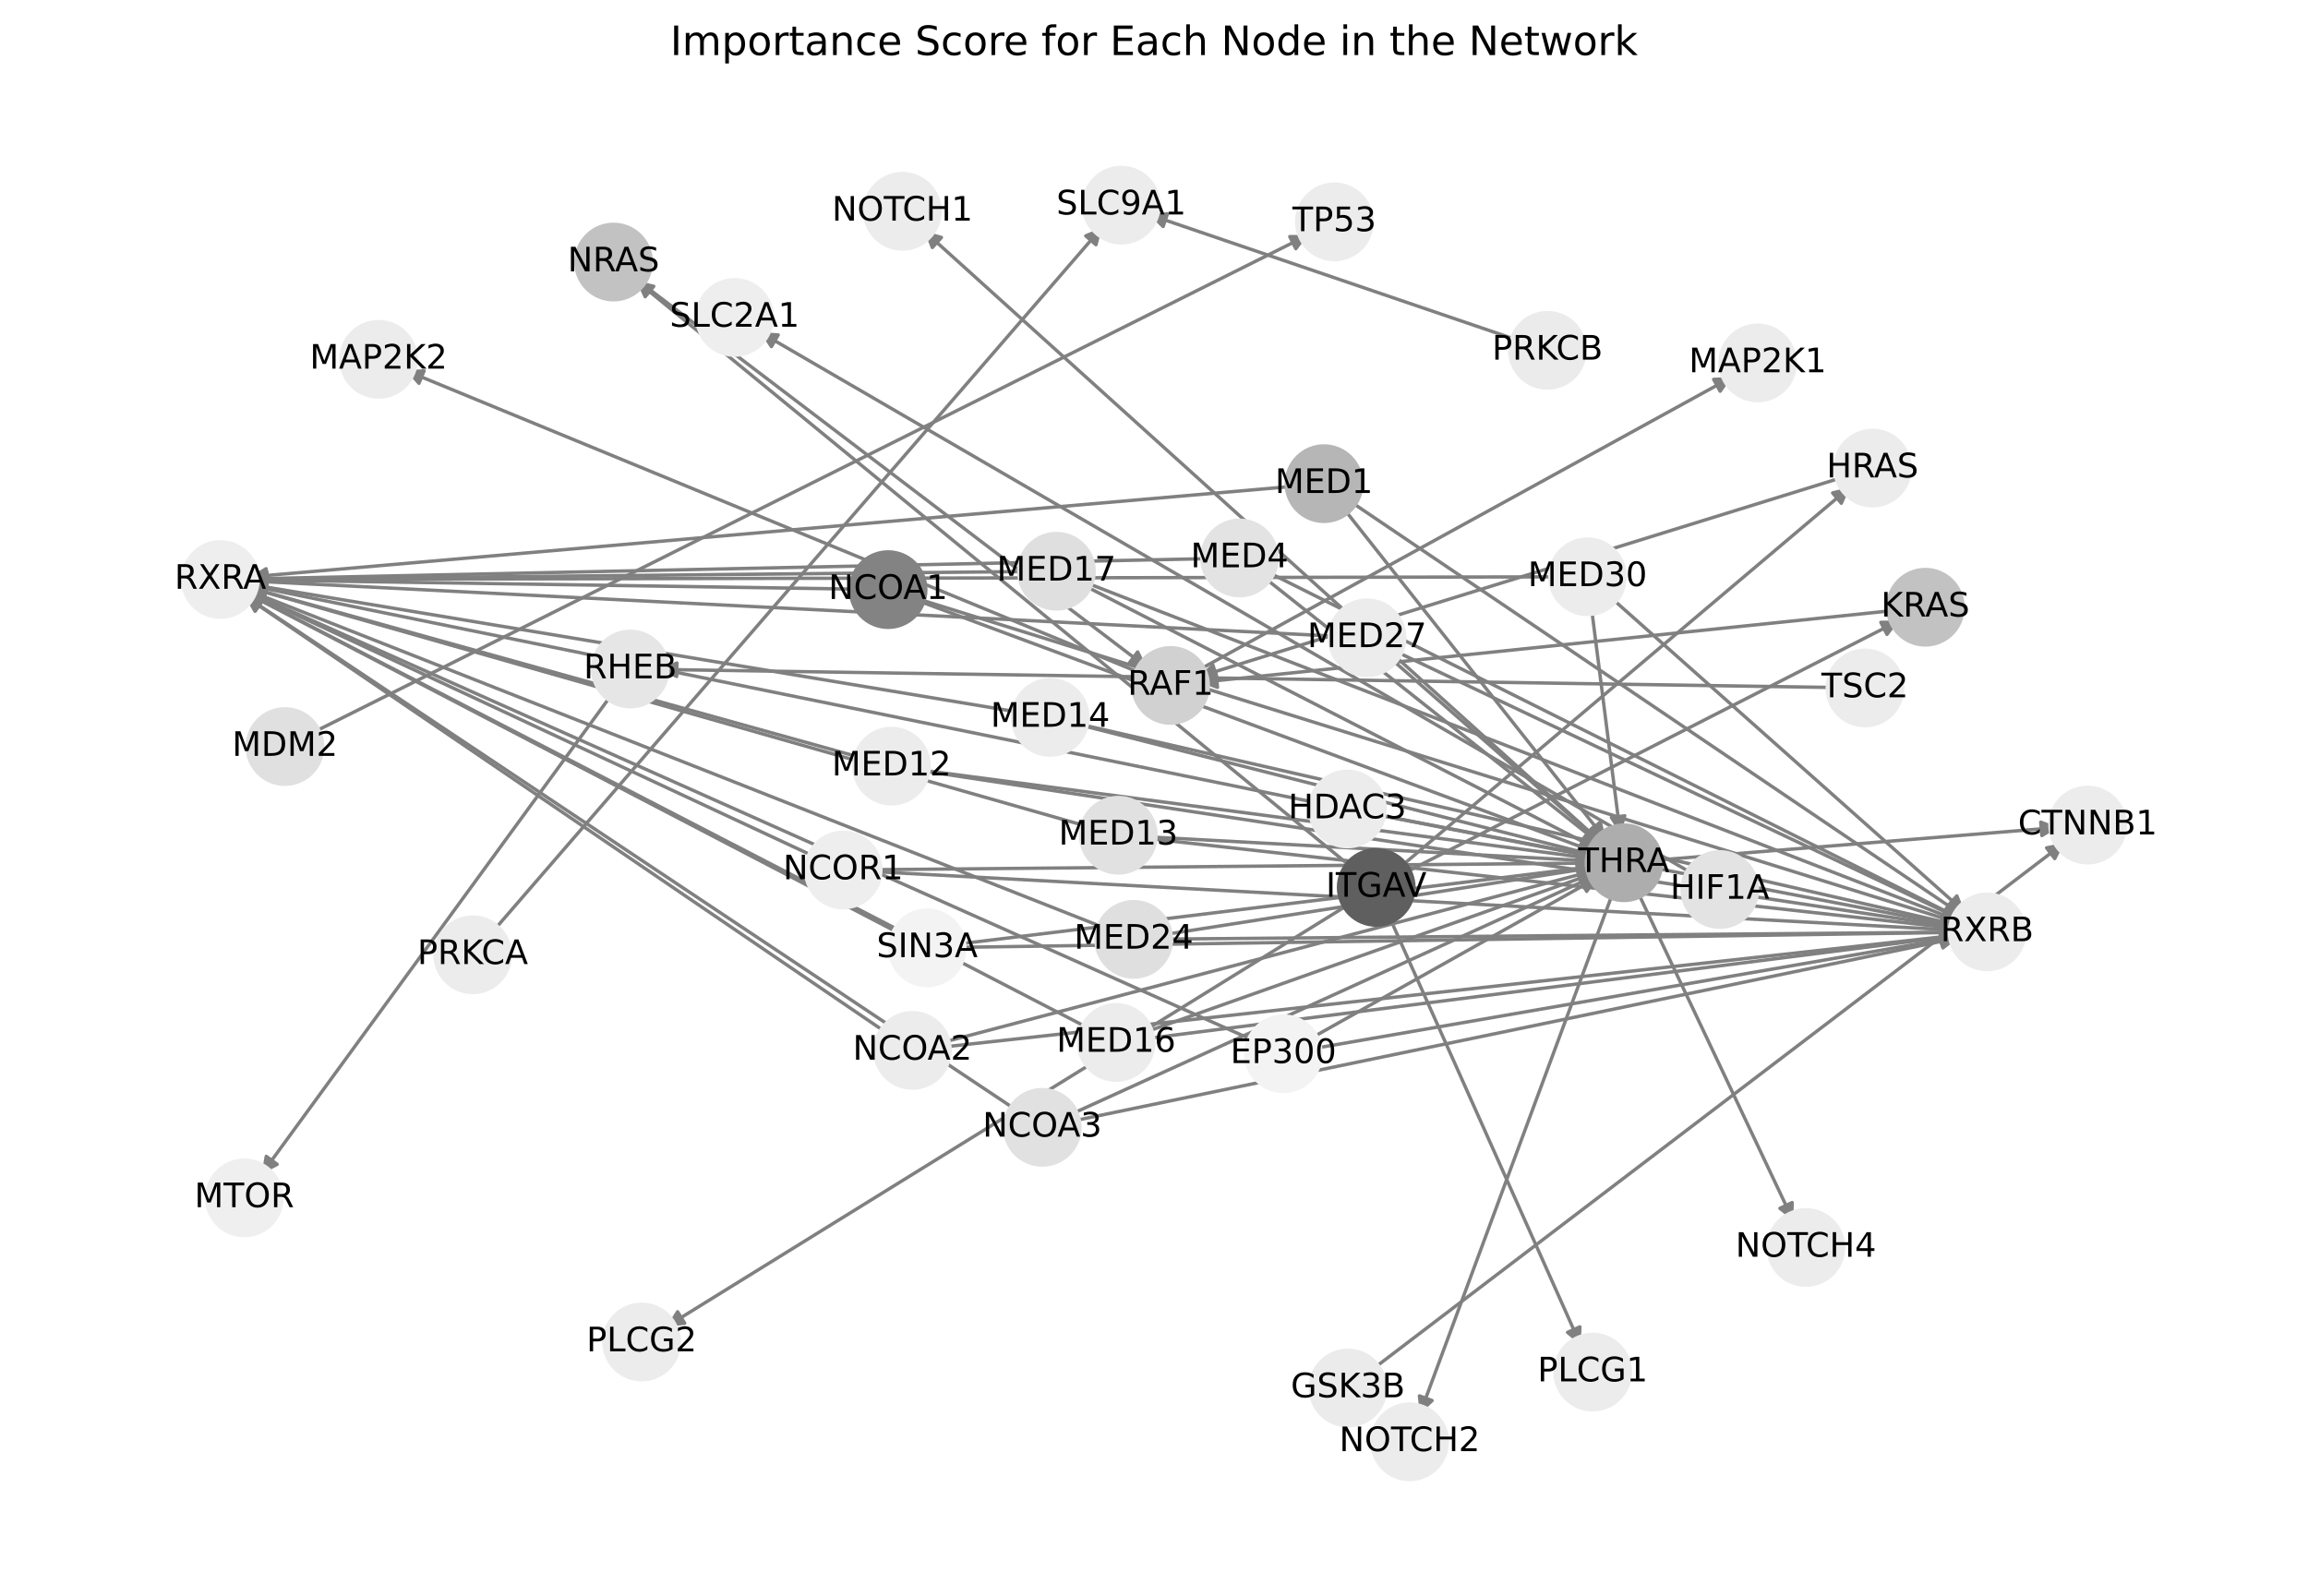 <?xml version="1.0" encoding="utf-8" standalone="no"?>
<!DOCTYPE svg PUBLIC "-//W3C//DTD SVG 1.1//EN"
  "http://www.w3.org/Graphics/SVG/1.1/DTD/svg11.dtd">
<!-- Created with matplotlib (https://matplotlib.org/) -->
<svg height="473.038pt" version="1.1" viewBox="0 0 684 473.038" width="684pt" xmlns="http://www.w3.org/2000/svg" xmlns:xlink="http://www.w3.org/1999/xlink">
 <defs>
  <style type="text/css">*{stroke-linecap:butt;stroke-linejoin:round;}</style>
 </defs>
 <g id="figure_1">
  <g id="patch_1">
   <path d="M 0 473.038 
L 684 473.038 
L 684 0 
L 0 0 
z
" style="fill:#ffffff;"/>
  </g>
  <g id="axes_1">
   <g id="patch_2">
    <path clip-path="url(#p452dc40882)" d="M 411.387 270.933 
Q 439.931 334.852 468.019 397.749 
" style="fill:none;stroke:#808080;stroke-linecap:round;"/>
    <path clip-path="url(#p452dc40882)" d="M 468.214 393.282 
L 468.019 397.749 
L 464.562 394.913 
L 468.214 393.282 
z
" style="fill:#808080;stroke:#808080;stroke-linecap:round;"/>
   </g>
   <g id="patch_3">
    <path clip-path="url(#p452dc40882)" d="M 400.492 267.587 
Q 299.005 330.397 198.469 392.618 
" style="fill:none;stroke:#808080;stroke-linecap:round;"/>
    <path clip-path="url(#p452dc40882)" d="M 202.922 392.214 
L 198.469 392.618 
L 200.817 388.812 
L 202.922 392.214 
z
" style="fill:#808080;stroke:#808080;stroke-linecap:round;"/>
   </g>
   <g id="patch_4">
    <path clip-path="url(#p452dc40882)" d="M 414.471 257.44 
Q 481.395 200.886 547.465 145.054 
" style="fill:none;stroke:#808080;stroke-linecap:round;"/>
    <path clip-path="url(#p452dc40882)" d="M 543.118 146.109 
L 547.465 145.054 
L 545.7 149.164 
L 543.118 146.109 
z
" style="fill:#808080;stroke:#808080;stroke-linecap:round;"/>
   </g>
   <g id="patch_5">
    <path clip-path="url(#p452dc40882)" d="M 415.572 259.092 
Q 489.225 221.505 561.881 184.426 
" style="fill:none;stroke:#808080;stroke-linecap:round;"/>
    <path clip-path="url(#p452dc40882)" d="M 557.409 184.463 
L 561.881 184.426 
L 559.227 188.026 
L 557.409 184.463 
z
" style="fill:#808080;stroke:#808080;stroke-linecap:round;"/>
   </g>
   <g id="patch_6">
    <path clip-path="url(#p452dc40882)" d="M 401.163 257.539 
Q 294.842 170.352 189.385 83.873 
" style="fill:none;stroke:#808080;stroke-linecap:round;"/>
    <path clip-path="url(#p452dc40882)" d="M 191.21 87.956 
L 189.385 83.873 
L 193.747 84.863 
L 191.21 87.956 
z
" style="fill:#808080;stroke:#808080;stroke-linecap:round;"/>
   </g>
   <g id="patch_7">
    <path clip-path="url(#p452dc40882)" d="M 406.375 406.157 
Q 509.089 327.976 610.914 250.473 
" style="fill:none;stroke:#808080;stroke-linecap:round;"/>
    <path clip-path="url(#p452dc40882)" d="M 606.519 251.304 
L 610.914 250.473 
L 608.942 254.487 
L 606.519 251.304 
z
" style="fill:#808080;stroke:#808080;stroke-linecap:round;"/>
   </g>
   <g id="patch_8">
    <path clip-path="url(#p452dc40882)" d="M 354.501 198.992 
Q 433.904 155.366 512.327 112.278 
" style="fill:none;stroke:#808080;stroke-linecap:round;"/>
    <path clip-path="url(#p452dc40882)" d="M 507.858 112.451 
L 512.327 112.278 
L 509.784 115.957 
L 507.858 112.451 
z
" style="fill:#808080;stroke:#808080;stroke-linecap:round;"/>
   </g>
   <g id="patch_9">
    <path clip-path="url(#p452dc40882)" d="M 338.906 199.866 
Q 229.551 154.834 121.229 110.229 
" style="fill:none;stroke:#808080;stroke-linecap:round;"/>
    <path clip-path="url(#p452dc40882)" d="M 124.166 113.601 
L 121.229 110.229 
L 125.689 109.902 
L 124.166 113.601 
z
" style="fill:#808080;stroke:#808080;stroke-linecap:round;"/>
   </g>
   <g id="patch_10">
    <path clip-path="url(#p452dc40882)" d="M 489.908 255.022 
Q 549.984 250.137 608.945 245.343 
" style="fill:none;stroke:#808080;stroke-linecap:round;"/>
    <path clip-path="url(#p452dc40882)" d="M 604.796 243.674 
L 608.945 245.343 
L 605.12 247.661 
L 604.796 243.674 
z
" style="fill:#808080;stroke:#808080;stroke-linecap:round;"/>
   </g>
   <g id="patch_11">
    <path clip-path="url(#p452dc40882)" d="M 474.849 249.923 
Q 374.355 159.181 274.692 69.189 
" style="fill:none;stroke:#808080;stroke-linecap:round;"/>
    <path clip-path="url(#p452dc40882)" d="M 276.32 73.354 
L 274.692 69.189 
L 279.001 70.385 
L 276.32 73.354 
z
" style="fill:#808080;stroke:#808080;stroke-linecap:round;"/>
   </g>
   <g id="patch_12">
    <path clip-path="url(#p452dc40882)" d="M 478.268 263.845 
Q 449.517 341.537 421.153 418.181 
" style="fill:none;stroke:#808080;stroke-linecap:round;"/>
    <path clip-path="url(#p452dc40882)" d="M 424.417 415.124 
L 421.153 418.181 
L 420.666 413.736 
L 424.417 415.124 
z
" style="fill:#808080;stroke:#808080;stroke-linecap:round;"/>
   </g>
   <g id="patch_13">
    <path clip-path="url(#p452dc40882)" d="M 484.974 263.549 
Q 508.232 312.733 531.013 360.906 
" style="fill:none;stroke:#808080;stroke-linecap:round;"/>
    <path clip-path="url(#p452dc40882)" d="M 531.111 356.435 
L 531.013 360.906 
L 527.495 358.145 
L 531.111 356.435 
z
" style="fill:#808080;stroke:#808080;stroke-linecap:round;"/>
   </g>
   <g id="patch_14">
    <path clip-path="url(#p452dc40882)" d="M 502.2 259.296 
Q 363.698 178.866 226.163 98.997 
" style="fill:none;stroke:#808080;stroke-linecap:round;"/>
    <path clip-path="url(#p452dc40882)" d="M 228.618 102.735 
L 226.163 98.997 
L 230.627 99.276 
L 228.618 102.735 
z
" style="fill:#808080;stroke:#808080;stroke-linecap:round;"/>
   </g>
   <g id="patch_15">
    <path clip-path="url(#p452dc40882)" d="M 258.542 257.781 
Q 365.576 256.793 471.492 255.814 
" style="fill:none;stroke:#808080;stroke-linecap:round;"/>
    <path clip-path="url(#p452dc40882)" d="M 467.474 253.851 
L 471.492 255.814 
L 467.511 257.851 
L 467.474 253.851 
z
" style="fill:#808080;stroke:#808080;stroke-linecap:round;"/>
   </g>
   <g id="patch_16">
    <path clip-path="url(#p452dc40882)" d="M 242.032 254.2 
Q 157.594 214.809 74.169 175.891 
" style="fill:none;stroke:#808080;stroke-linecap:round;"/>
    <path clip-path="url(#p452dc40882)" d="M 76.948 179.394 
L 74.169 175.891 
L 78.639 175.769 
L 76.948 179.394 
z
" style="fill:#808080;stroke:#808080;stroke-linecap:round;"/>
   </g>
   <g id="patch_17">
    <path clip-path="url(#p452dc40882)" d="M 258.528 258.329 
Q 419.39 267.035 579.136 275.679 
" style="fill:none;stroke:#808080;stroke-linecap:round;"/>
    <path clip-path="url(#p452dc40882)" d="M 575.25 273.466 
L 579.136 275.679 
L 575.034 277.46 
L 575.25 273.466 
z
" style="fill:#808080;stroke:#808080;stroke-linecap:round;"/>
   </g>
   <g id="patch_18">
    <path clip-path="url(#p452dc40882)" d="M 283.377 279.886 
Q 378.026 268.33 471.566 256.909 
" style="fill:none;stroke:#808080;stroke-linecap:round;"/>
    <path clip-path="url(#p452dc40882)" d="M 467.354 255.408 
L 471.566 256.909 
L 467.838 259.379 
L 467.354 255.408 
z
" style="fill:#808080;stroke:#808080;stroke-linecap:round;"/>
   </g>
   <g id="patch_19">
    <path clip-path="url(#p452dc40882)" d="M 267.097 276.932 
Q 170.043 226.346 73.98 176.277 
" style="fill:none;stroke:#808080;stroke-linecap:round;"/>
    <path clip-path="url(#p452dc40882)" d="M 76.602 179.899 
L 73.98 176.277 
L 78.451 176.352 
L 76.602 179.899 
z
" style="fill:#808080;stroke:#808080;stroke-linecap:round;"/>
   </g>
   <g id="patch_20">
    <path clip-path="url(#p452dc40882)" d="M 283.439 280.805 
Q 431.842 278.572 579.127 276.355 
" style="fill:none;stroke:#808080;stroke-linecap:round;"/>
    <path clip-path="url(#p452dc40882)" d="M 575.098 274.415 
L 579.127 276.355 
L 575.158 278.415 
L 575.098 274.415 
z
" style="fill:#808080;stroke:#808080;stroke-linecap:round;"/>
   </g>
   <g id="patch_21">
    <path clip-path="url(#p452dc40882)" d="M 387.899 308.095 
Q 430.809 284.028 472.744 260.508 
" style="fill:none;stroke:#808080;stroke-linecap:round;"/>
    <path clip-path="url(#p452dc40882)" d="M 468.277 260.72 
L 472.744 260.508 
L 470.234 264.209 
L 468.277 260.72 
z
" style="fill:#808080;stroke:#808080;stroke-linecap:round;"/>
   </g>
   <g id="patch_22">
    <path clip-path="url(#p452dc40882)" d="M 372.433 308.803 
Q 222.824 242.044 74.235 175.741 
" style="fill:none;stroke:#808080;stroke-linecap:round;"/>
    <path clip-path="url(#p452dc40882)" d="M 77.073 179.197 
L 74.235 175.741 
L 78.703 175.544 
L 77.073 179.197 
z
" style="fill:#808080;stroke:#808080;stroke-linecap:round;"/>
   </g>
   <g id="patch_23">
    <path clip-path="url(#p452dc40882)" d="M 388.875 310.854 
Q 484.622 294.27 579.268 277.876 
" style="fill:none;stroke:#808080;stroke-linecap:round;"/>
    <path clip-path="url(#p452dc40882)" d="M 574.985 276.588 
L 579.268 277.876 
L 575.668 280.53 
L 574.985 276.588 
z
" style="fill:#808080;stroke:#808080;stroke-linecap:round;"/>
   </g>
   <g id="patch_24">
    <path clip-path="url(#p452dc40882)" d="M 397.75 150.151 
Q 436.824 199.54 475.204 248.052 
" style="fill:none;stroke:#808080;stroke-linecap:round;"/>
    <path clip-path="url(#p452dc40882)" d="M 474.291 243.674 
L 475.204 248.052 
L 471.154 246.156 
L 474.291 243.674 
z
" style="fill:#808080;stroke:#808080;stroke-linecap:round;"/>
   </g>
   <g id="patch_25">
    <path clip-path="url(#p452dc40882)" d="M 383.749 144.107 
Q 228.84 157.557 75.044 170.911 
" style="fill:none;stroke:#808080;stroke-linecap:round;"/>
    <path clip-path="url(#p452dc40882)" d="M 79.202 172.557 
L 75.044 170.911 
L 78.856 168.572 
L 79.202 172.557 
z
" style="fill:#808080;stroke:#808080;stroke-linecap:round;"/>
   </g>
   <g id="patch_26">
    <path clip-path="url(#p452dc40882)" d="M 399.551 148.209 
Q 490.639 209.783 580.8 270.732 
" style="fill:none;stroke:#808080;stroke-linecap:round;"/>
    <path clip-path="url(#p452dc40882)" d="M 578.607 266.835 
L 580.8 270.732 
L 576.366 270.149 
L 578.607 266.835 
z
" style="fill:#808080;stroke:#808080;stroke-linecap:round;"/>
   </g>
   <g id="patch_27">
    <path clip-path="url(#p452dc40882)" d="M 92.193 217.4 
Q 239.952 143.516 386.71 70.132 
" style="fill:none;stroke:#808080;stroke-linecap:round;"/>
    <path clip-path="url(#p452dc40882)" d="M 382.238 70.132 
L 386.71 70.132 
L 384.027 73.71 
L 382.238 70.132 
z
" style="fill:#808080;stroke:#808080;stroke-linecap:round;"/>
   </g>
   <g id="patch_28">
    <path clip-path="url(#p452dc40882)" d="M 544.041 203.782 
Q 369.746 201.104 196.569 198.443 
" style="fill:none;stroke:#808080;stroke-linecap:round;"/>
    <path clip-path="url(#p452dc40882)" d="M 200.538 200.504 
L 196.569 198.443 
L 200.599 196.504 
L 200.538 200.504 
z
" style="fill:#808080;stroke:#808080;stroke-linecap:round;"/>
   </g>
   <g id="patch_29">
    <path clip-path="url(#p452dc40882)" d="M 181.687 205.289 
Q 129.597 276.674 78.167 347.155 
" style="fill:none;stroke:#808080;stroke-linecap:round;"/>
    <path clip-path="url(#p452dc40882)" d="M 82.14 345.103 
L 78.167 347.155 
L 78.909 342.745 
L 82.14 345.103 
z
" style="fill:#808080;stroke:#808080;stroke-linecap:round;"/>
   </g>
   <g id="patch_30">
    <path clip-path="url(#p452dc40882)" d="M 145.754 276.445 
Q 236.195 171.901 325.905 68.202 
" style="fill:none;stroke:#808080;stroke-linecap:round;"/>
    <path clip-path="url(#p452dc40882)" d="M 321.775 69.919 
L 325.905 68.202 
L 324.8 72.536 
L 321.775 69.919 
z
" style="fill:#808080;stroke:#808080;stroke-linecap:round;"/>
   </g>
   <g id="patch_31">
    <path clip-path="url(#p452dc40882)" d="M 450.402 101.044 
Q 395.452 82.322 341.561 63.96 
" style="fill:none;stroke:#808080;stroke-linecap:round;"/>
    <path clip-path="url(#p452dc40882)" d="M 344.702 67.143 
L 341.561 63.96 
L 345.992 63.357 
L 344.702 67.143 
z
" style="fill:#808080;stroke:#808080;stroke-linecap:round;"/>
   </g>
   <g id="patch_32">
    <path clip-path="url(#p452dc40882)" d="M 546.66 141.304 
Q 450.923 170.952 356.254 200.269 
" style="fill:none;stroke:#808080;stroke-linecap:round;"/>
    <path clip-path="url(#p452dc40882)" d="M 360.667 200.996 
L 356.254 200.269 
L 359.483 197.175 
L 360.667 200.996 
z
" style="fill:#808080;stroke:#808080;stroke-linecap:round;"/>
   </g>
   <g id="patch_33">
    <path clip-path="url(#p452dc40882)" d="M 561.979 180.874 
Q 458.752 191.572 356.637 202.154 
" style="fill:none;stroke:#808080;stroke-linecap:round;"/>
    <path clip-path="url(#p452dc40882)" d="M 360.822 203.731 
L 356.637 202.154 
L 360.41 199.752 
L 360.822 203.731 
z
" style="fill:#808080;stroke:#808080;stroke-linecap:round;"/>
   </g>
   <g id="patch_34">
    <path clip-path="url(#p452dc40882)" d="M 188.718 82.913 
Q 264.366 140.417 339.124 197.243 
" style="fill:none;stroke:#808080;stroke-linecap:round;"/>
    <path clip-path="url(#p452dc40882)" d="M 337.15 193.23 
L 339.124 197.243 
L 334.73 196.415 
L 337.15 193.23 
z
" style="fill:#808080;stroke:#808080;stroke-linecap:round;"/>
   </g>
   <g id="patch_35">
    <path clip-path="url(#p452dc40882)" d="M 407.803 241.441 
Q 440.289 247.756 471.678 253.858 
" style="fill:none;stroke:#808080;stroke-linecap:round;"/>
    <path clip-path="url(#p452dc40882)" d="M 468.133 251.132 
L 471.678 253.858 
L 467.37 255.058 
L 468.133 251.132 
z
" style="fill:#808080;stroke:#808080;stroke-linecap:round;"/>
   </g>
   <g id="patch_36">
    <path clip-path="url(#p452dc40882)" d="M 390.812 238.059 
Q 232.302 205.772 74.887 173.708 
" style="fill:none;stroke:#808080;stroke-linecap:round;"/>
    <path clip-path="url(#p452dc40882)" d="M 78.407 176.466 
L 74.887 173.708 
L 79.206 172.546 
L 78.407 176.466 
z
" style="fill:#808080;stroke:#808080;stroke-linecap:round;"/>
   </g>
   <g id="patch_37">
    <path clip-path="url(#p452dc40882)" d="M 407.802 241.421 
Q 494.1 257.998 579.3 274.364 
" style="fill:none;stroke:#808080;stroke-linecap:round;"/>
    <path clip-path="url(#p452dc40882)" d="M 575.749 271.645 
L 579.3 274.364 
L 574.994 275.573 
L 575.749 271.645 
z
" style="fill:#808080;stroke:#808080;stroke-linecap:round;"/>
   </g>
   <g id="patch_38">
    <path clip-path="url(#p452dc40882)" d="M 271.315 177.775 
Q 372.233 215.242 472.104 252.32 
" style="fill:none;stroke:#808080;stroke-linecap:round;"/>
    <path clip-path="url(#p452dc40882)" d="M 469.05 249.052 
L 472.104 252.32 
L 467.658 252.802 
L 469.05 249.052 
z
" style="fill:#808080;stroke:#808080;stroke-linecap:round;"/>
   </g>
   <g id="patch_39">
    <path clip-path="url(#p452dc40882)" d="M 254.542 174.631 
Q 164.254 173.259 75.083 171.905 
" style="fill:none;stroke:#808080;stroke-linecap:round;"/>
    <path clip-path="url(#p452dc40882)" d="M 79.053 173.965 
L 75.083 171.905 
L 79.113 169.966 
L 79.053 173.965 
z
" style="fill:#808080;stroke:#808080;stroke-linecap:round;"/>
   </g>
   <g id="patch_40">
    <path clip-path="url(#p452dc40882)" d="M 271.466 177.337 
Q 426.048 225.485 579.563 273.299 
" style="fill:none;stroke:#808080;stroke-linecap:round;"/>
    <path clip-path="url(#p452dc40882)" d="M 576.338 270.2 
L 579.563 273.299 
L 575.149 274.019 
L 576.338 270.2 
z
" style="fill:#808080;stroke:#808080;stroke-linecap:round;"/>
   </g>
   <g id="patch_41">
    <path clip-path="url(#p452dc40882)" d="M 278.776 309.127 
Q 375.837 283.53 471.816 258.218 
" style="fill:none;stroke:#808080;stroke-linecap:round;"/>
    <path clip-path="url(#p452dc40882)" d="M 467.438 257.304 
L 471.816 258.218 
L 468.458 261.172 
L 467.438 257.304 
z
" style="fill:#808080;stroke:#808080;stroke-linecap:round;"/>
   </g>
   <g id="patch_42">
    <path clip-path="url(#p452dc40882)" d="M 263.244 306.465 
Q 167.855 241.547 73.391 177.259 
" style="fill:none;stroke:#808080;stroke-linecap:round;"/>
    <path clip-path="url(#p452dc40882)" d="M 75.573 181.163 
L 73.391 177.259 
L 77.823 177.856 
L 75.573 181.163 
z
" style="fill:#808080;stroke:#808080;stroke-linecap:round;"/>
   </g>
   <g id="patch_43">
    <path clip-path="url(#p452dc40882)" d="M 279.008 310.386 
Q 429.649 293.772 579.178 277.28 
" style="fill:none;stroke:#808080;stroke-linecap:round;"/>
    <path clip-path="url(#p452dc40882)" d="M 574.983 275.731 
L 579.178 277.28 
L 575.422 279.706 
L 574.983 275.731 
z
" style="fill:#808080;stroke:#808080;stroke-linecap:round;"/>
   </g>
   <g id="patch_44">
    <path clip-path="url(#p452dc40882)" d="M 316.771 330.555 
Q 395.08 294.932 472.371 259.773 
" style="fill:none;stroke:#808080;stroke-linecap:round;"/>
    <path clip-path="url(#p452dc40882)" d="M 467.902 259.609 
L 472.371 259.773 
L 469.558 263.25 
L 467.902 259.609 
z
" style="fill:#808080;stroke:#808080;stroke-linecap:round;"/>
   </g>
   <g id="patch_45">
    <path clip-path="url(#p452dc40882)" d="M 301.681 329.336 
Q 187.095 252.947 73.439 177.178 
" style="fill:none;stroke:#808080;stroke-linecap:round;"/>
    <path clip-path="url(#p452dc40882)" d="M 75.658 181.061 
L 73.439 177.178 
L 77.876 177.733 
L 75.658 181.061 
z
" style="fill:#808080;stroke:#808080;stroke-linecap:round;"/>
   </g>
   <g id="patch_46">
    <path clip-path="url(#p452dc40882)" d="M 317.369 332.386 
Q 448.894 305.174 579.324 278.189 
" style="fill:none;stroke:#808080;stroke-linecap:round;"/>
    <path clip-path="url(#p452dc40882)" d="M 575.002 277.041 
L 579.324 278.189 
L 575.813 280.958 
L 575.002 277.041 
z
" style="fill:#808080;stroke:#808080;stroke-linecap:round;"/>
   </g>
   <g id="patch_47">
    <path clip-path="url(#p452dc40882)" d="M 374.135 170.76 
Q 424.312 210.552 473.613 249.649 
" style="fill:none;stroke:#808080;stroke-linecap:round;"/>
    <path clip-path="url(#p452dc40882)" d="M 471.721 245.596 
L 473.613 249.649 
L 469.236 248.73 
L 471.721 245.596 
z
" style="fill:#808080;stroke:#808080;stroke-linecap:round;"/>
   </g>
   <g id="patch_48">
    <path clip-path="url(#p452dc40882)" d="M 358.692 165.564 
Q 216.33 168.568 75.086 171.55 
" style="fill:none;stroke:#808080;stroke-linecap:round;"/>
    <path clip-path="url(#p452dc40882)" d="M 79.127 173.465 
L 75.086 171.55 
L 79.043 169.466 
L 79.127 173.465 
z
" style="fill:#808080;stroke:#808080;stroke-linecap:round;"/>
   </g>
   <g id="patch_49">
    <path clip-path="url(#p452dc40882)" d="M 375.097 169.255 
Q 478.125 220.793 580.152 271.832 
" style="fill:none;stroke:#808080;stroke-linecap:round;"/>
    <path clip-path="url(#p452dc40882)" d="M 577.47 268.253 
L 580.152 271.832 
L 575.68 271.831 
L 577.47 268.253 
z
" style="fill:#808080;stroke:#808080;stroke-linecap:round;"/>
   </g>
   <g id="patch_50">
    <path clip-path="url(#p452dc40882)" d="M 272.795 228.22 
Q 372.741 241.406 471.579 254.445 
" style="fill:none;stroke:#808080;stroke-linecap:round;"/>
    <path clip-path="url(#p452dc40882)" d="M 467.875 251.939 
L 471.579 254.445 
L 467.352 255.904 
L 467.875 251.939 
z
" style="fill:#808080;stroke:#808080;stroke-linecap:round;"/>
   </g>
   <g id="patch_51">
    <path clip-path="url(#p452dc40882)" d="M 255.863 224.766 
Q 164.756 199.422 74.725 174.376 
" style="fill:none;stroke:#808080;stroke-linecap:round;"/>
    <path clip-path="url(#p452dc40882)" d="M 78.043 177.375 
L 74.725 174.376 
L 79.115 173.522 
L 78.043 177.375 
z
" style="fill:#808080;stroke:#808080;stroke-linecap:round;"/>
   </g>
   <g id="patch_52">
    <path clip-path="url(#p452dc40882)" d="M 272.77 228.383 
Q 426.554 251.648 579.233 274.745 
" style="fill:none;stroke:#808080;stroke-linecap:round;"/>
    <path clip-path="url(#p452dc40882)" d="M 575.577 272.169 
L 579.233 274.745 
L 574.979 276.124 
L 575.577 272.169 
z
" style="fill:#808080;stroke:#808080;stroke-linecap:round;"/>
   </g>
   <g id="patch_53">
    <path clip-path="url(#p452dc40882)" d="M 340.067 248.035 
Q 406.346 251.644 471.508 255.192 
" style="fill:none;stroke:#808080;stroke-linecap:round;"/>
    <path clip-path="url(#p452dc40882)" d="M 467.623 252.978 
L 471.508 255.192 
L 467.405 256.972 
L 467.623 252.978 
z
" style="fill:#808080;stroke:#808080;stroke-linecap:round;"/>
   </g>
   <g id="patch_54">
    <path clip-path="url(#p452dc40882)" d="M 323.09 245.192 
Q 198.362 209.66 74.708 174.435 
" style="fill:none;stroke:#808080;stroke-linecap:round;"/>
    <path clip-path="url(#p452dc40882)" d="M 78.007 177.454 
L 74.708 174.435 
L 79.103 173.607 
L 78.007 177.454 
z
" style="fill:#808080;stroke:#808080;stroke-linecap:round;"/>
   </g>
   <g id="patch_55">
    <path clip-path="url(#p452dc40882)" d="M 340.027 248.522 
Q 460.159 261.886 579.18 275.126 
" style="fill:none;stroke:#808080;stroke-linecap:round;"/>
    <path clip-path="url(#p452dc40882)" d="M 575.426 272.696 
L 579.18 275.126 
L 574.984 276.672 
L 575.426 272.696 
z
" style="fill:#808080;stroke:#808080;stroke-linecap:round;"/>
   </g>
   <g id="patch_56">
    <path clip-path="url(#p452dc40882)" d="M 319.647 214.772 
Q 396.264 234.185 471.797 253.323 
" style="fill:none;stroke:#808080;stroke-linecap:round;"/>
    <path clip-path="url(#p452dc40882)" d="M 468.411 250.402 
L 471.797 253.323 
L 467.428 254.279 
L 468.411 250.402 
z
" style="fill:#808080;stroke:#808080;stroke-linecap:round;"/>
   </g>
   <g id="patch_57">
    <path clip-path="url(#p452dc40882)" d="M 302.709 211.225 
Q 188.28 192.201 74.954 173.36 
" style="fill:none;stroke:#808080;stroke-linecap:round;"/>
    <path clip-path="url(#p452dc40882)" d="M 78.572 175.989 
L 74.954 173.36 
L 79.228 172.043 
L 78.572 175.989 
z
" style="fill:#808080;stroke:#808080;stroke-linecap:round;"/>
   </g>
   <g id="patch_58">
    <path clip-path="url(#p452dc40882)" d="M 319.698 214.579 
Q 450.079 244.427 579.369 274.026 
" style="fill:none;stroke:#808080;stroke-linecap:round;"/>
    <path clip-path="url(#p452dc40882)" d="M 575.917 271.184 
L 579.369 274.026 
L 575.024 275.083 
L 575.917 271.184 
z
" style="fill:#808080;stroke:#808080;stroke-linecap:round;"/>
   </g>
   <g id="patch_59">
    <path clip-path="url(#p452dc40882)" d="M 338.944 306.092 
Q 406.028 282.352 472.058 258.985 
" style="fill:none;stroke:#808080;stroke-linecap:round;"/>
    <path clip-path="url(#p452dc40882)" d="M 467.62 258.434 
L 472.058 258.985 
L 468.954 262.205 
L 467.62 258.434 
z
" style="fill:#808080;stroke:#808080;stroke-linecap:round;"/>
   </g>
   <g id="patch_60">
    <path clip-path="url(#p452dc40882)" d="M 323.09 305.004 
Q 198.043 240.367 73.989 176.244 
" style="fill:none;stroke:#808080;stroke-linecap:round;"/>
    <path clip-path="url(#p452dc40882)" d="M 76.624 179.858 
L 73.989 176.244 
L 78.461 176.304 
L 76.624 179.858 
z
" style="fill:#808080;stroke:#808080;stroke-linecap:round;"/>
   </g>
   <g id="patch_61">
    <path clip-path="url(#p452dc40882)" d="M 339.373 307.889 
Q 459.84 292.594 579.198 277.44 
" style="fill:none;stroke:#808080;stroke-linecap:round;"/>
    <path clip-path="url(#p452dc40882)" d="M 574.978 275.959 
L 579.198 277.44 
L 575.482 279.928 
L 574.978 275.959 
z
" style="fill:#808080;stroke:#808080;stroke-linecap:round;"/>
   </g>
   <g id="patch_62">
    <path clip-path="url(#p452dc40882)" d="M 320.784 173.27 
Q 397.178 212.518 472.577 251.256 
" style="fill:none;stroke:#808080;stroke-linecap:round;"/>
    <path clip-path="url(#p452dc40882)" d="M 469.933 247.649 
L 472.577 251.256 
L 468.105 251.207 
L 469.933 247.649 
z
" style="fill:#808080;stroke:#808080;stroke-linecap:round;"/>
   </g>
   <g id="patch_63">
    <path clip-path="url(#p452dc40882)" d="M 304.42 169.398 
Q 189.192 170.535 75.082 171.66 
" style="fill:none;stroke:#808080;stroke-linecap:round;"/>
    <path clip-path="url(#p452dc40882)" d="M 79.101 173.62 
L 75.082 171.66 
L 79.062 169.62 
L 79.101 173.62 
z
" style="fill:#808080;stroke:#808080;stroke-linecap:round;"/>
   </g>
   <g id="patch_64">
    <path clip-path="url(#p452dc40882)" d="M 321.158 172.443 
Q 450.991 222.76 579.781 272.673 
" style="fill:none;stroke:#808080;stroke-linecap:round;"/>
    <path clip-path="url(#p452dc40882)" d="M 576.774 269.363 
L 579.781 272.673 
L 575.329 273.093 
L 576.774 269.363 
z
" style="fill:#808080;stroke:#808080;stroke-linecap:round;"/>
   </g>
   <g id="patch_65">
    <path clip-path="url(#p452dc40882)" d="M 344.539 277.091 
Q 408.627 267.076 471.61 257.234 
" style="fill:none;stroke:#808080;stroke-linecap:round;"/>
    <path clip-path="url(#p452dc40882)" d="M 467.349 255.875 
L 471.61 257.234 
L 467.967 259.827 
L 467.349 255.875 
z
" style="fill:#808080;stroke:#808080;stroke-linecap:round;"/>
   </g>
   <g id="patch_66">
    <path clip-path="url(#p452dc40882)" d="M 327.928 275.252 
Q 200.646 225.092 74.405 175.342 
" style="fill:none;stroke:#808080;stroke-linecap:round;"/>
    <path clip-path="url(#p452dc40882)" d="M 77.393 178.669 
L 74.405 175.342 
L 78.859 174.948 
L 77.393 178.669 
z
" style="fill:#808080;stroke:#808080;stroke-linecap:round;"/>
   </g>
   <g id="patch_67">
    <path clip-path="url(#p452dc40882)" d="M 344.642 278.351 
Q 462.442 277.317 579.125 276.294 
" style="fill:none;stroke:#808080;stroke-linecap:round;"/>
    <path clip-path="url(#p452dc40882)" d="M 575.107 274.329 
L 579.125 276.294 
L 575.142 278.329 
L 575.107 274.329 
z
" style="fill:#808080;stroke:#808080;stroke-linecap:round;"/>
   </g>
   <g id="patch_68">
    <path clip-path="url(#p452dc40882)" d="M 411.646 194.748 
Q 443.201 222.382 473.915 249.28 
" style="fill:none;stroke:#808080;stroke-linecap:round;"/>
    <path clip-path="url(#p452dc40882)" d="M 472.224 245.14 
L 473.915 249.28 
L 469.588 248.149 
L 472.224 245.14 
z
" style="fill:#808080;stroke:#808080;stroke-linecap:round;"/>
   </g>
   <g id="patch_69">
    <path clip-path="url(#p452dc40882)" d="M 396.486 188.604 
Q 235.22 180.4 75.071 172.253 
" style="fill:none;stroke:#808080;stroke-linecap:round;"/>
    <path clip-path="url(#p452dc40882)" d="M 78.965 174.454 
L 75.071 172.253 
L 79.168 170.459 
L 78.965 174.454 
z
" style="fill:#808080;stroke:#808080;stroke-linecap:round;"/>
   </g>
   <g id="patch_70">
    <path clip-path="url(#p452dc40882)" d="M 412.959 192.756 
Q 497.017 232.626 580.065 272.017 
" style="fill:none;stroke:#808080;stroke-linecap:round;"/>
    <path clip-path="url(#p452dc40882)" d="M 577.308 268.495 
L 580.065 272.017 
L 575.593 272.11 
L 577.308 268.495 
z
" style="fill:#808080;stroke:#808080;stroke-linecap:round;"/>
   </g>
   <g id="patch_71">
    <path clip-path="url(#p452dc40882)" d="M 471.569 179.551 
Q 475.874 213.344 480.038 246.028 
" style="fill:none;stroke:#808080;stroke-linecap:round;"/>
    <path clip-path="url(#p452dc40882)" d="M 481.516 241.807 
L 480.038 246.028 
L 477.549 242.312 
L 481.516 241.807 
z
" style="fill:#808080;stroke:#808080;stroke-linecap:round;"/>
   </g>
   <g id="patch_72">
    <path clip-path="url(#p452dc40882)" d="M 461.816 170.977 
Q 267.892 171.358 75.085 171.737 
" style="fill:none;stroke:#808080;stroke-linecap:round;"/>
    <path clip-path="url(#p452dc40882)" d="M 79.089 173.729 
L 75.085 171.737 
L 79.081 169.729 
L 79.089 173.729 
z
" style="fill:#808080;stroke:#808080;stroke-linecap:round;"/>
   </g>
   <g id="patch_73">
    <path clip-path="url(#p452dc40882)" d="M 476.948 176.712 
Q 529.687 223.583 581.591 269.711 
" style="fill:none;stroke:#808080;stroke-linecap:round;"/>
    <path clip-path="url(#p452dc40882)" d="M 579.929 265.559 
L 581.591 269.711 
L 577.272 268.549 
L 579.929 265.559 
z
" style="fill:#808080;stroke:#808080;stroke-linecap:round;"/>
   </g>
   <g id="PathCollection_1">
    <defs>
     <path d="M 0 11.18 
C 2.965 11.18 5.809 10.002 7.906 7.906 
C 10.002 5.809 11.18 2.965 11.18 -0 
C 11.18 -2.965 10.002 -5.809 7.906 -7.906 
C 5.809 -10.002 2.965 -11.18 0 -11.18 
C -2.965 -11.18 -5.809 -10.002 -7.906 -7.906 
C -10.002 -5.809 -11.18 -2.965 -11.18 0 
C -11.18 2.965 -10.002 5.809 -7.906 7.906 
C -5.809 10.002 -2.965 11.18 0 11.18 
z
" id="C0_0_5247f99051"/>
    </defs>
    <g clip-path="url(#p452dc40882)">
     <use style="fill:#5f5f5f;stroke:#5f5f5f;" x="407.857" xlink:href="#C0_0_5247f99051" y="263.029"/>
    </g>
    <g clip-path="url(#p452dc40882)">
     <use style="fill:#ececec;stroke:#ececec;" x="618.694" xlink:href="#C0_0_5247f99051" y="244.55"/>
    </g>
    <g clip-path="url(#p452dc40882)">
     <use style="fill:#ebebeb;stroke:#ebebeb;" x="399.481" xlink:href="#C0_0_5247f99051" y="411.405"/>
    </g>
    <g clip-path="url(#p452dc40882)">
     <use style="fill:#d1d1d1;stroke:#d1d1d1;" x="346.911" xlink:href="#C0_0_5247f99051" y="203.162"/>
    </g>
    <g clip-path="url(#p452dc40882)">
     <use style="fill:#adadad;stroke:#adadad;" x="481.273" xlink:href="#C0_0_5247f99051" y="255.724"/>
    </g>
    <g clip-path="url(#p452dc40882)">
     <use style="fill:#efefef;stroke:#efefef;" x="72.403" xlink:href="#C0_0_5247f99051" y="355.054"/>
    </g>
    <g clip-path="url(#p452dc40882)">
     <use style="fill:#e3e3e3;stroke:#e3e3e3;" x="509.687" xlink:href="#C0_0_5247f99051" y="263.644"/>
    </g>
    <g clip-path="url(#p452dc40882)">
     <use style="fill:#ececec;stroke:#ececec;" x="395.454" xlink:href="#C0_0_5247f99051" y="65.76"/>
    </g>
    <g clip-path="url(#p452dc40882)">
     <use style="fill:#eeeeee;stroke:#eeeeee;" x="217.706" xlink:href="#C0_0_5247f99051" y="94.086"/>
    </g>
    <g clip-path="url(#p452dc40882)">
     <use style="fill:#ececec;stroke:#ececec;" x="332.304" xlink:href="#C0_0_5247f99051" y="60.805"/>
    </g>
    <g clip-path="url(#p452dc40882)">
     <use style="fill:#eeeeee;stroke:#eeeeee;" x="249.881" xlink:href="#C0_0_5247f99051" y="257.861"/>
    </g>
    <g clip-path="url(#p452dc40882)">
     <use style="fill:#f3f3f3;stroke:#f3f3f3;" x="274.778" xlink:href="#C0_0_5247f99051" y="280.936"/>
    </g>
    <g clip-path="url(#p452dc40882)">
     <use style="fill:#f3f3f3;stroke:#f3f3f3;" x="380.343" xlink:href="#C0_0_5247f99051" y="312.332"/>
    </g>
    <g clip-path="url(#p452dc40882)">
     <use style="fill:#b6b6b6;stroke:#b6b6b6;" x="392.375" xlink:href="#C0_0_5247f99051" y="143.358"/>
    </g>
    <g clip-path="url(#p452dc40882)">
     <use style="fill:#e0e0e0;stroke:#e0e0e0;" x="84.446" xlink:href="#C0_0_5247f99051" y="221.274"/>
    </g>
    <g clip-path="url(#p452dc40882)">
     <use style="fill:#ececec;stroke:#ececec;" x="552.698" xlink:href="#C0_0_5247f99051" y="203.915"/>
    </g>
    <g clip-path="url(#p452dc40882)">
     <use style="fill:#e6e6e6;stroke:#e6e6e6;" x="186.792" xlink:href="#C0_0_5247f99051" y="198.292"/>
    </g>
    <g clip-path="url(#p452dc40882)">
     <use style="fill:#ececec;stroke:#ececec;" x="140.09" xlink:href="#C0_0_5247f99051" y="282.991"/>
    </g>
    <g clip-path="url(#p452dc40882)">
     <use style="fill:#ebebeb;stroke:#ebebeb;" x="458.6" xlink:href="#C0_0_5247f99051" y="103.837"/>
    </g>
    <g clip-path="url(#p452dc40882)">
     <use style="fill:#ececec;stroke:#ececec;" x="472.006" xlink:href="#C0_0_5247f99051" y="406.679"/>
    </g>
    <g clip-path="url(#p452dc40882)">
     <use style="fill:#ececec;stroke:#ececec;" x="190.152" xlink:href="#C0_0_5247f99051" y="397.765"/>
    </g>
    <g clip-path="url(#p452dc40882)">
     <use style="fill:#ececec;stroke:#ececec;" x="554.935" xlink:href="#C0_0_5247f99051" y="138.742"/>
    </g>
    <g clip-path="url(#p452dc40882)">
     <use style="fill:#c2c2c2;stroke:#c2c2c2;" x="570.59" xlink:href="#C0_0_5247f99051" y="179.982"/>
    </g>
    <g clip-path="url(#p452dc40882)">
     <use style="fill:#c2c2c2;stroke:#c2c2c2;" x="181.824" xlink:href="#C0_0_5247f99051" y="77.673"/>
    </g>
    <g clip-path="url(#p452dc40882)">
     <use style="fill:#ececec;stroke:#ececec;" x="520.896" xlink:href="#C0_0_5247f99051" y="107.57"/>
    </g>
    <g clip-path="url(#p452dc40882)">
     <use style="fill:#ececec;stroke:#ececec;" x="112.187" xlink:href="#C0_0_5247f99051" y="106.505"/>
    </g>
    <g clip-path="url(#p452dc40882)">
     <use style="fill:#eeeeee;stroke:#eeeeee;" x="65.306" xlink:href="#C0_0_5247f99051" y="171.756"/>
    </g>
    <g clip-path="url(#p452dc40882)">
     <use style="fill:#ececec;stroke:#ececec;" x="588.901" xlink:href="#C0_0_5247f99051" y="276.208"/>
    </g>
    <g clip-path="url(#p452dc40882)">
     <use style="fill:#ececec;stroke:#ececec;" x="399.3" xlink:href="#C0_0_5247f99051" y="239.787"/>
    </g>
    <g clip-path="url(#p452dc40882)">
     <use style="fill:#838383;stroke:#838383;" x="263.199" xlink:href="#C0_0_5247f99051" y="174.762"/>
    </g>
    <g clip-path="url(#p452dc40882)">
     <use style="fill:#ececec;stroke:#ececec;" x="270.401" xlink:href="#C0_0_5247f99051" y="311.336"/>
    </g>
    <g clip-path="url(#p452dc40882)">
     <use style="fill:#e1e1e1;stroke:#e1e1e1;" x="308.888" xlink:href="#C0_0_5247f99051" y="334.141"/>
    </g>
    <g clip-path="url(#p452dc40882)">
     <use style="fill:#e3e3e3;stroke:#e3e3e3;" x="367.352" xlink:href="#C0_0_5247f99051" y="165.381"/>
    </g>
    <g clip-path="url(#p452dc40882)">
     <use style="fill:#ececec;stroke:#ececec;" x="264.207" xlink:href="#C0_0_5247f99051" y="227.087"/>
    </g>
    <g clip-path="url(#p452dc40882)">
     <use style="fill:#e1e1e1;stroke:#e1e1e1;" x="331.419" xlink:href="#C0_0_5247f99051" y="247.564"/>
    </g>
    <g clip-path="url(#p452dc40882)">
     <use style="fill:#ececec;stroke:#ececec;" x="311.254" xlink:href="#C0_0_5247f99051" y="212.646"/>
    </g>
    <g clip-path="url(#p452dc40882)">
     <use style="fill:#ececec;stroke:#ececec;" x="330.783" xlink:href="#C0_0_5247f99051" y="308.98"/>
    </g>
    <g clip-path="url(#p452dc40882)">
     <use style="fill:#dfdfdf;stroke:#dfdfdf;" x="313.082" xlink:href="#C0_0_5247f99051" y="169.313"/>
    </g>
    <g clip-path="url(#p452dc40882)">
     <use style="fill:#dfdfdf;stroke:#dfdfdf;" x="335.986" xlink:href="#C0_0_5247f99051" y="278.427"/>
    </g>
    <g clip-path="url(#p452dc40882)">
     <use style="fill:#ececec;stroke:#ececec;" x="405.133" xlink:href="#C0_0_5247f99051" y="189.044"/>
    </g>
    <g clip-path="url(#p452dc40882)">
     <use style="fill:#ececec;stroke:#ececec;" x="470.475" xlink:href="#C0_0_5247f99051" y="170.96"/>
    </g>
    <g clip-path="url(#p452dc40882)">
     <use style="fill:#ececec;stroke:#ececec;" x="267.434" xlink:href="#C0_0_5247f99051" y="62.635"/>
    </g>
    <g clip-path="url(#p452dc40882)">
     <use style="fill:#ececec;stroke:#ececec;" x="417.76" xlink:href="#C0_0_5247f99051" y="427.351"/>
    </g>
    <g clip-path="url(#p452dc40882)">
     <use style="fill:#ececec;stroke:#ececec;" x="535.192" xlink:href="#C0_0_5247f99051" y="369.743"/>
    </g>
   </g>
   <g id="text_1">
    <g clip-path="url(#p452dc40882)">
     <!-- ITGAV -->
     <g transform="translate(392.932 265.788)scale(0.1 -0.1)">
      <defs>
       <path d="M 9.812 72.906 
L 19.672 72.906 
L 19.672 0 
L 9.812 0 
z
" id="DejaVuSans-73"/>
       <path d="M -0.297 72.906 
L 61.375 72.906 
L 61.375 64.594 
L 35.5 64.594 
L 35.5 0 
L 25.594 0 
L 25.594 64.594 
L -0.297 64.594 
z
" id="DejaVuSans-84"/>
       <path d="M 59.516 10.406 
L 59.516 29.984 
L 43.406 29.984 
L 43.406 38.094 
L 69.281 38.094 
L 69.281 6.781 
Q 63.578 2.734 56.688 0.656 
Q 49.812 -1.422 42 -1.422 
Q 24.906 -1.422 15.25 8.562 
Q 5.609 18.562 5.609 36.375 
Q 5.609 54.25 15.25 64.234 
Q 24.906 74.219 42 74.219 
Q 49.125 74.219 55.547 72.453 
Q 61.969 70.703 67.391 67.281 
L 67.391 56.781 
Q 61.922 61.422 55.766 63.766 
Q 49.609 66.109 42.828 66.109 
Q 29.438 66.109 22.719 58.641 
Q 16.016 51.172 16.016 36.375 
Q 16.016 21.625 22.719 14.156 
Q 29.438 6.688 42.828 6.688 
Q 48.047 6.688 52.141 7.594 
Q 56.25 8.5 59.516 10.406 
z
" id="DejaVuSans-71"/>
       <path d="M 34.188 63.188 
L 20.797 26.906 
L 47.609 26.906 
z
M 28.609 72.906 
L 39.797 72.906 
L 67.578 0 
L 57.328 0 
L 50.688 18.703 
L 17.828 18.703 
L 11.188 0 
L 0.781 0 
z
" id="DejaVuSans-65"/>
       <path d="M 28.609 0 
L 0.781 72.906 
L 11.078 72.906 
L 34.188 11.531 
L 57.328 72.906 
L 67.578 72.906 
L 39.797 0 
z
" id="DejaVuSans-86"/>
      </defs>
      <use xlink:href="#DejaVuSans-73"/>
      <use x="29.492" xlink:href="#DejaVuSans-84"/>
      <use x="90.576" xlink:href="#DejaVuSans-71"/>
      <use x="168.066" xlink:href="#DejaVuSans-65"/>
      <use x="230.1" xlink:href="#DejaVuSans-86"/>
     </g>
    </g>
   </g>
   <g id="text_2">
    <g clip-path="url(#p452dc40882)">
     <!-- CTNNB1 -->
     <g transform="translate(598.056 247.31)scale(0.1 -0.1)">
      <defs>
       <path d="M 64.406 67.281 
L 64.406 56.891 
Q 59.422 61.531 53.781 63.812 
Q 48.141 66.109 41.797 66.109 
Q 29.297 66.109 22.656 58.469 
Q 16.016 50.828 16.016 36.375 
Q 16.016 21.969 22.656 14.328 
Q 29.297 6.688 41.797 6.688 
Q 48.141 6.688 53.781 8.984 
Q 59.422 11.281 64.406 15.922 
L 64.406 5.609 
Q 59.234 2.094 53.438 0.328 
Q 47.656 -1.422 41.219 -1.422 
Q 24.656 -1.422 15.125 8.703 
Q 5.609 18.844 5.609 36.375 
Q 5.609 53.953 15.125 64.078 
Q 24.656 74.219 41.219 74.219 
Q 47.75 74.219 53.531 72.484 
Q 59.328 70.75 64.406 67.281 
z
" id="DejaVuSans-67"/>
       <path d="M 9.812 72.906 
L 23.094 72.906 
L 55.422 11.922 
L 55.422 72.906 
L 64.984 72.906 
L 64.984 0 
L 51.703 0 
L 19.391 60.984 
L 19.391 0 
L 9.812 0 
z
" id="DejaVuSans-78"/>
       <path d="M 19.672 34.812 
L 19.672 8.109 
L 35.5 8.109 
Q 43.453 8.109 47.281 11.406 
Q 51.125 14.703 51.125 21.484 
Q 51.125 28.328 47.281 31.562 
Q 43.453 34.812 35.5 34.812 
z
M 19.672 64.797 
L 19.672 42.828 
L 34.281 42.828 
Q 41.5 42.828 45.031 45.531 
Q 48.578 48.25 48.578 53.812 
Q 48.578 59.328 45.031 62.062 
Q 41.5 64.797 34.281 64.797 
z
M 9.812 72.906 
L 35.016 72.906 
Q 46.297 72.906 52.391 68.219 
Q 58.5 63.531 58.5 54.891 
Q 58.5 48.188 55.375 44.234 
Q 52.25 40.281 46.188 39.312 
Q 53.469 37.75 57.5 32.781 
Q 61.531 27.828 61.531 20.406 
Q 61.531 10.641 54.891 5.312 
Q 48.25 0 35.984 0 
L 9.812 0 
z
" id="DejaVuSans-66"/>
       <path d="M 12.406 8.297 
L 28.516 8.297 
L 28.516 63.922 
L 10.984 60.406 
L 10.984 69.391 
L 28.422 72.906 
L 38.281 72.906 
L 38.281 8.297 
L 54.391 8.297 
L 54.391 0 
L 12.406 0 
z
" id="DejaVuSans-49"/>
      </defs>
      <use xlink:href="#DejaVuSans-67"/>
      <use x="69.824" xlink:href="#DejaVuSans-84"/>
      <use x="130.908" xlink:href="#DejaVuSans-78"/>
      <use x="205.713" xlink:href="#DejaVuSans-78"/>
      <use x="280.518" xlink:href="#DejaVuSans-66"/>
      <use x="349.121" xlink:href="#DejaVuSans-49"/>
     </g>
    </g>
   </g>
   <g id="text_3">
    <g clip-path="url(#p452dc40882)">
     <!-- GSK3B -->
     <g transform="translate(382.542 414.164)scale(0.1 -0.1)">
      <defs>
       <path d="M 53.516 70.516 
L 53.516 60.891 
Q 47.906 63.578 42.922 64.891 
Q 37.938 66.219 33.297 66.219 
Q 25.25 66.219 20.875 63.094 
Q 16.5 59.969 16.5 54.203 
Q 16.5 49.359 19.406 46.891 
Q 22.312 44.438 30.422 42.922 
L 36.375 41.703 
Q 47.406 39.594 52.656 34.297 
Q 57.906 29 57.906 20.125 
Q 57.906 9.516 50.797 4.047 
Q 43.703 -1.422 29.984 -1.422 
Q 24.812 -1.422 18.969 -0.25 
Q 13.141 0.922 6.891 3.219 
L 6.891 13.375 
Q 12.891 10.016 18.656 8.297 
Q 24.422 6.594 29.984 6.594 
Q 38.422 6.594 43.016 9.906 
Q 47.609 13.234 47.609 19.391 
Q 47.609 24.75 44.312 27.781 
Q 41.016 30.812 33.5 32.328 
L 27.484 33.5 
Q 16.453 35.688 11.516 40.375 
Q 6.594 45.062 6.594 53.422 
Q 6.594 63.094 13.406 68.656 
Q 20.219 74.219 32.172 74.219 
Q 37.312 74.219 42.625 73.281 
Q 47.953 72.359 53.516 70.516 
z
" id="DejaVuSans-83"/>
       <path d="M 9.812 72.906 
L 19.672 72.906 
L 19.672 42.094 
L 52.391 72.906 
L 65.094 72.906 
L 28.906 38.922 
L 67.672 0 
L 54.688 0 
L 19.672 35.109 
L 19.672 0 
L 9.812 0 
z
" id="DejaVuSans-75"/>
       <path d="M 40.578 39.312 
Q 47.656 37.797 51.625 33 
Q 55.609 28.219 55.609 21.188 
Q 55.609 10.406 48.188 4.484 
Q 40.766 -1.422 27.094 -1.422 
Q 22.516 -1.422 17.656 -0.516 
Q 12.797 0.391 7.625 2.203 
L 7.625 11.719 
Q 11.719 9.328 16.594 8.109 
Q 21.484 6.891 26.812 6.891 
Q 36.078 6.891 40.938 10.547 
Q 45.797 14.203 45.797 21.188 
Q 45.797 27.641 41.281 31.266 
Q 36.766 34.906 28.719 34.906 
L 20.219 34.906 
L 20.219 43.016 
L 29.109 43.016 
Q 36.375 43.016 40.234 45.922 
Q 44.094 48.828 44.094 54.297 
Q 44.094 59.906 40.109 62.906 
Q 36.141 65.922 28.719 65.922 
Q 24.656 65.922 20.016 65.031 
Q 15.375 64.156 9.812 62.312 
L 9.812 71.094 
Q 15.438 72.656 20.344 73.438 
Q 25.25 74.219 29.594 74.219 
Q 40.828 74.219 47.359 69.109 
Q 53.906 64.016 53.906 55.328 
Q 53.906 49.266 50.438 45.094 
Q 46.969 40.922 40.578 39.312 
z
" id="DejaVuSans-51"/>
      </defs>
      <use xlink:href="#DejaVuSans-71"/>
      <use x="77.49" xlink:href="#DejaVuSans-83"/>
      <use x="140.967" xlink:href="#DejaVuSans-75"/>
      <use x="206.543" xlink:href="#DejaVuSans-51"/>
      <use x="270.166" xlink:href="#DejaVuSans-66"/>
     </g>
    </g>
   </g>
   <g id="text_4">
    <g clip-path="url(#p452dc40882)">
     <!-- RAF1 -->
     <g transform="translate(334.159 205.921)scale(0.1 -0.1)">
      <defs>
       <path d="M 44.391 34.188 
Q 47.562 33.109 50.562 29.594 
Q 53.562 26.078 56.594 19.922 
L 66.609 0 
L 56 0 
L 46.688 18.703 
Q 43.062 26.031 39.672 28.422 
Q 36.281 30.812 30.422 30.812 
L 19.672 30.812 
L 19.672 0 
L 9.812 0 
L 9.812 72.906 
L 32.078 72.906 
Q 44.578 72.906 50.734 67.672 
Q 56.891 62.453 56.891 51.906 
Q 56.891 45.016 53.688 40.469 
Q 50.484 35.938 44.391 34.188 
z
M 19.672 64.797 
L 19.672 38.922 
L 32.078 38.922 
Q 39.203 38.922 42.844 42.219 
Q 46.484 45.516 46.484 51.906 
Q 46.484 58.297 42.844 61.547 
Q 39.203 64.797 32.078 64.797 
z
" id="DejaVuSans-82"/>
       <path d="M 9.812 72.906 
L 51.703 72.906 
L 51.703 64.594 
L 19.672 64.594 
L 19.672 43.109 
L 48.578 43.109 
L 48.578 34.812 
L 19.672 34.812 
L 19.672 0 
L 9.812 0 
z
" id="DejaVuSans-70"/>
      </defs>
      <use xlink:href="#DejaVuSans-82"/>
      <use x="65.482" xlink:href="#DejaVuSans-65"/>
      <use x="133.891" xlink:href="#DejaVuSans-70"/>
      <use x="191.41" xlink:href="#DejaVuSans-49"/>
     </g>
    </g>
   </g>
   <g id="text_5">
    <g clip-path="url(#p452dc40882)">
     <!-- THRA -->
     <g transform="translate(467.765 258.483)scale(0.1 -0.1)">
      <defs>
       <path d="M 9.812 72.906 
L 19.672 72.906 
L 19.672 43.016 
L 55.516 43.016 
L 55.516 72.906 
L 65.375 72.906 
L 65.375 0 
L 55.516 0 
L 55.516 34.719 
L 19.672 34.719 
L 19.672 0 
L 9.812 0 
z
" id="DejaVuSans-72"/>
      </defs>
      <use xlink:href="#DejaVuSans-84"/>
      <use x="61.084" xlink:href="#DejaVuSans-72"/>
      <use x="136.279" xlink:href="#DejaVuSans-82"/>
      <use x="201.762" xlink:href="#DejaVuSans-65"/>
     </g>
    </g>
   </g>
   <g id="text_6">
    <g clip-path="url(#p452dc40882)">
     <!-- MTOR -->
     <g transform="translate(57.625 357.813)scale(0.1 -0.1)">
      <defs>
       <path d="M 9.812 72.906 
L 24.516 72.906 
L 43.109 23.297 
L 61.812 72.906 
L 76.516 72.906 
L 76.516 0 
L 66.891 0 
L 66.891 64.016 
L 48.094 14.016 
L 38.188 14.016 
L 19.391 64.016 
L 19.391 0 
L 9.812 0 
z
" id="DejaVuSans-77"/>
       <path d="M 39.406 66.219 
Q 28.656 66.219 22.328 58.203 
Q 16.016 50.203 16.016 36.375 
Q 16.016 22.609 22.328 14.594 
Q 28.656 6.594 39.406 6.594 
Q 50.141 6.594 56.422 14.594 
Q 62.703 22.609 62.703 36.375 
Q 62.703 50.203 56.422 58.203 
Q 50.141 66.219 39.406 66.219 
z
M 39.406 74.219 
Q 54.734 74.219 63.906 63.938 
Q 73.094 53.656 73.094 36.375 
Q 73.094 19.141 63.906 8.859 
Q 54.734 -1.422 39.406 -1.422 
Q 24.031 -1.422 14.812 8.828 
Q 5.609 19.094 5.609 36.375 
Q 5.609 53.656 14.812 63.938 
Q 24.031 74.219 39.406 74.219 
z
" id="DejaVuSans-79"/>
      </defs>
      <use xlink:href="#DejaVuSans-77"/>
      <use x="86.279" xlink:href="#DejaVuSans-84"/>
      <use x="147.363" xlink:href="#DejaVuSans-79"/>
      <use x="226.074" xlink:href="#DejaVuSans-82"/>
     </g>
    </g>
   </g>
   <g id="text_7">
    <g clip-path="url(#p452dc40882)">
     <!-- HIF1A -->
     <g transform="translate(494.974 266.403)scale(0.1 -0.1)">
      <use xlink:href="#DejaVuSans-72"/>
      <use x="75.195" xlink:href="#DejaVuSans-73"/>
      <use x="104.688" xlink:href="#DejaVuSans-70"/>
      <use x="162.207" xlink:href="#DejaVuSans-49"/>
      <use x="225.83" xlink:href="#DejaVuSans-65"/>
     </g>
    </g>
   </g>
   <g id="text_8">
    <g clip-path="url(#p452dc40882)">
     <!-- TP53 -->
     <g transform="translate(383.023 68.519)scale(0.1 -0.1)">
      <defs>
       <path d="M 19.672 64.797 
L 19.672 37.406 
L 32.078 37.406 
Q 38.969 37.406 42.719 40.969 
Q 46.484 44.531 46.484 51.125 
Q 46.484 57.672 42.719 61.234 
Q 38.969 64.797 32.078 64.797 
z
M 9.812 72.906 
L 32.078 72.906 
Q 44.344 72.906 50.609 67.359 
Q 56.891 61.812 56.891 51.125 
Q 56.891 40.328 50.609 34.812 
Q 44.344 29.297 32.078 29.297 
L 19.672 29.297 
L 19.672 0 
L 9.812 0 
z
" id="DejaVuSans-80"/>
       <path d="M 10.797 72.906 
L 49.516 72.906 
L 49.516 64.594 
L 19.828 64.594 
L 19.828 46.734 
Q 21.969 47.469 24.109 47.828 
Q 26.266 48.188 28.422 48.188 
Q 40.625 48.188 47.75 41.5 
Q 54.891 34.812 54.891 23.391 
Q 54.891 11.625 47.562 5.094 
Q 40.234 -1.422 26.906 -1.422 
Q 22.312 -1.422 17.547 -0.641 
Q 12.797 0.141 7.719 1.703 
L 7.719 11.625 
Q 12.109 9.234 16.797 8.062 
Q 21.484 6.891 26.703 6.891 
Q 35.156 6.891 40.078 11.328 
Q 45.016 15.766 45.016 23.391 
Q 45.016 31 40.078 35.438 
Q 35.156 39.891 26.703 39.891 
Q 22.75 39.891 18.812 39.016 
Q 14.891 38.141 10.797 36.281 
z
" id="DejaVuSans-53"/>
      </defs>
      <use xlink:href="#DejaVuSans-84"/>
      <use x="61.084" xlink:href="#DejaVuSans-80"/>
      <use x="121.387" xlink:href="#DejaVuSans-53"/>
      <use x="185.01" xlink:href="#DejaVuSans-51"/>
     </g>
    </g>
   </g>
   <g id="text_9">
    <g clip-path="url(#p452dc40882)">
     <!-- SLC2A1 -->
     <g transform="translate(198.472 96.845)scale(0.1 -0.1)">
      <defs>
       <path d="M 9.812 72.906 
L 19.672 72.906 
L 19.672 8.297 
L 55.172 8.297 
L 55.172 0 
L 9.812 0 
z
" id="DejaVuSans-76"/>
       <path d="M 19.188 8.297 
L 53.609 8.297 
L 53.609 0 
L 7.328 0 
L 7.328 8.297 
Q 12.938 14.109 22.625 23.891 
Q 32.328 33.688 34.812 36.531 
Q 39.547 41.844 41.422 45.531 
Q 43.312 49.219 43.312 52.781 
Q 43.312 58.594 39.234 62.25 
Q 35.156 65.922 28.609 65.922 
Q 23.969 65.922 18.812 64.312 
Q 13.672 62.703 7.812 59.422 
L 7.812 69.391 
Q 13.766 71.781 18.938 73 
Q 24.125 74.219 28.422 74.219 
Q 39.75 74.219 46.484 68.547 
Q 53.219 62.891 53.219 53.422 
Q 53.219 48.922 51.531 44.891 
Q 49.859 40.875 45.406 35.406 
Q 44.188 33.984 37.641 27.219 
Q 31.109 20.453 19.188 8.297 
z
" id="DejaVuSans-50"/>
      </defs>
      <use xlink:href="#DejaVuSans-83"/>
      <use x="63.477" xlink:href="#DejaVuSans-76"/>
      <use x="119.189" xlink:href="#DejaVuSans-67"/>
      <use x="189.014" xlink:href="#DejaVuSans-50"/>
      <use x="252.637" xlink:href="#DejaVuSans-65"/>
      <use x="321.045" xlink:href="#DejaVuSans-49"/>
     </g>
    </g>
   </g>
   <g id="text_10">
    <g clip-path="url(#p452dc40882)">
     <!-- SLC9A1 -->
     <g transform="translate(313.069 63.565)scale(0.1 -0.1)">
      <defs>
       <path d="M 10.984 1.516 
L 10.984 10.5 
Q 14.703 8.734 18.5 7.812 
Q 22.312 6.891 25.984 6.891 
Q 35.75 6.891 40.891 13.453 
Q 46.047 20.016 46.781 33.406 
Q 43.953 29.203 39.594 26.953 
Q 35.25 24.703 29.984 24.703 
Q 19.047 24.703 12.672 31.312 
Q 6.297 37.938 6.297 49.422 
Q 6.297 60.641 12.938 67.422 
Q 19.578 74.219 30.609 74.219 
Q 43.266 74.219 49.922 64.516 
Q 56.594 54.828 56.594 36.375 
Q 56.594 19.141 48.406 8.859 
Q 40.234 -1.422 26.422 -1.422 
Q 22.703 -1.422 18.891 -0.688 
Q 15.094 0.047 10.984 1.516 
z
M 30.609 32.422 
Q 37.25 32.422 41.125 36.953 
Q 45.016 41.5 45.016 49.422 
Q 45.016 57.281 41.125 61.844 
Q 37.25 66.406 30.609 66.406 
Q 23.969 66.406 20.094 61.844 
Q 16.219 57.281 16.219 49.422 
Q 16.219 41.5 20.094 36.953 
Q 23.969 32.422 30.609 32.422 
z
" id="DejaVuSans-57"/>
      </defs>
      <use xlink:href="#DejaVuSans-83"/>
      <use x="63.477" xlink:href="#DejaVuSans-76"/>
      <use x="119.189" xlink:href="#DejaVuSans-67"/>
      <use x="189.014" xlink:href="#DejaVuSans-57"/>
      <use x="252.637" xlink:href="#DejaVuSans-65"/>
      <use x="321.045" xlink:href="#DejaVuSans-49"/>
     </g>
    </g>
   </g>
   <g id="text_11">
    <g clip-path="url(#p452dc40882)">
     <!-- NCOR1 -->
     <g transform="translate(232.058 260.621)scale(0.1 -0.1)">
      <use xlink:href="#DejaVuSans-78"/>
      <use x="74.805" xlink:href="#DejaVuSans-67"/>
      <use x="144.629" xlink:href="#DejaVuSans-79"/>
      <use x="223.34" xlink:href="#DejaVuSans-82"/>
      <use x="292.822" xlink:href="#DejaVuSans-49"/>
     </g>
    </g>
   </g>
   <g id="text_12">
    <g clip-path="url(#p452dc40882)">
     <!-- SIN3A -->
     <g transform="translate(259.786 283.695)scale(0.1 -0.1)">
      <use xlink:href="#DejaVuSans-83"/>
      <use x="63.477" xlink:href="#DejaVuSans-73"/>
      <use x="92.969" xlink:href="#DejaVuSans-78"/>
      <use x="167.773" xlink:href="#DejaVuSans-51"/>
      <use x="231.396" xlink:href="#DejaVuSans-65"/>
     </g>
    </g>
   </g>
   <g id="text_13">
    <g clip-path="url(#p452dc40882)">
     <!-- EP300 -->
     <g transform="translate(364.625 315.092)scale(0.1 -0.1)">
      <defs>
       <path d="M 9.812 72.906 
L 55.906 72.906 
L 55.906 64.594 
L 19.672 64.594 
L 19.672 43.016 
L 54.391 43.016 
L 54.391 34.719 
L 19.672 34.719 
L 19.672 8.297 
L 56.781 8.297 
L 56.781 0 
L 9.812 0 
z
" id="DejaVuSans-69"/>
       <path d="M 31.781 66.406 
Q 24.172 66.406 20.328 58.906 
Q 16.5 51.422 16.5 36.375 
Q 16.5 21.391 20.328 13.891 
Q 24.172 6.391 31.781 6.391 
Q 39.453 6.391 43.281 13.891 
Q 47.125 21.391 47.125 36.375 
Q 47.125 51.422 43.281 58.906 
Q 39.453 66.406 31.781 66.406 
z
M 31.781 74.219 
Q 44.047 74.219 50.516 64.516 
Q 56.984 54.828 56.984 36.375 
Q 56.984 17.969 50.516 8.266 
Q 44.047 -1.422 31.781 -1.422 
Q 19.531 -1.422 13.062 8.266 
Q 6.594 17.969 6.594 36.375 
Q 6.594 54.828 13.062 64.516 
Q 19.531 74.219 31.781 74.219 
z
" id="DejaVuSans-48"/>
      </defs>
      <use xlink:href="#DejaVuSans-69"/>
      <use x="63.184" xlink:href="#DejaVuSans-80"/>
      <use x="123.486" xlink:href="#DejaVuSans-51"/>
      <use x="187.109" xlink:href="#DejaVuSans-48"/>
      <use x="250.732" xlink:href="#DejaVuSans-48"/>
     </g>
    </g>
   </g>
   <g id="text_14">
    <g clip-path="url(#p452dc40882)">
     <!-- MED1 -->
     <g transform="translate(377.871 146.117)scale(0.1 -0.1)">
      <defs>
       <path d="M 19.672 64.797 
L 19.672 8.109 
L 31.594 8.109 
Q 46.688 8.109 53.688 14.938 
Q 60.688 21.781 60.688 36.531 
Q 60.688 51.172 53.688 57.984 
Q 46.688 64.797 31.594 64.797 
z
M 9.812 72.906 
L 30.078 72.906 
Q 51.266 72.906 61.172 64.094 
Q 71.094 55.281 71.094 36.531 
Q 71.094 17.672 61.125 8.828 
Q 51.172 0 30.078 0 
L 9.812 0 
z
" id="DejaVuSans-68"/>
      </defs>
      <use xlink:href="#DejaVuSans-77"/>
      <use x="86.279" xlink:href="#DejaVuSans-69"/>
      <use x="149.463" xlink:href="#DejaVuSans-68"/>
      <use x="226.465" xlink:href="#DejaVuSans-49"/>
     </g>
    </g>
   </g>
   <g id="text_15">
    <g clip-path="url(#p452dc40882)">
     <!-- MDM2 -->
     <g transform="translate(68.786 224.033)scale(0.1 -0.1)">
      <use xlink:href="#DejaVuSans-77"/>
      <use x="86.279" xlink:href="#DejaVuSans-68"/>
      <use x="163.281" xlink:href="#DejaVuSans-77"/>
      <use x="249.561" xlink:href="#DejaVuSans-50"/>
     </g>
    </g>
   </g>
   <g id="text_16">
    <g clip-path="url(#p452dc40882)">
     <!-- TSC2 -->
     <g transform="translate(539.797 206.674)scale(0.1 -0.1)">
      <use xlink:href="#DejaVuSans-84"/>
      <use x="61.084" xlink:href="#DejaVuSans-83"/>
      <use x="124.561" xlink:href="#DejaVuSans-67"/>
      <use x="194.385" xlink:href="#DejaVuSans-50"/>
     </g>
    </g>
   </g>
   <g id="text_17">
    <g clip-path="url(#p452dc40882)">
     <!-- RHEB -->
     <g transform="translate(172.968 201.052)scale(0.1 -0.1)">
      <use xlink:href="#DejaVuSans-82"/>
      <use x="69.482" xlink:href="#DejaVuSans-72"/>
      <use x="144.678" xlink:href="#DejaVuSans-69"/>
      <use x="207.861" xlink:href="#DejaVuSans-66"/>
     </g>
    </g>
   </g>
   <g id="text_18">
    <g clip-path="url(#p452dc40882)">
     <!-- PRKCA -->
     <g transform="translate(123.685 285.751)scale(0.1 -0.1)">
      <use xlink:href="#DejaVuSans-80"/>
      <use x="60.303" xlink:href="#DejaVuSans-82"/>
      <use x="129.785" xlink:href="#DejaVuSans-75"/>
      <use x="189.861" xlink:href="#DejaVuSans-67"/>
      <use x="259.686" xlink:href="#DejaVuSans-65"/>
     </g>
    </g>
   </g>
   <g id="text_19">
    <g clip-path="url(#p452dc40882)">
     <!-- PRKCB -->
     <g transform="translate(442.185 106.597)scale(0.1 -0.1)">
      <use xlink:href="#DejaVuSans-80"/>
      <use x="60.303" xlink:href="#DejaVuSans-82"/>
      <use x="129.785" xlink:href="#DejaVuSans-75"/>
      <use x="189.861" xlink:href="#DejaVuSans-67"/>
      <use x="259.686" xlink:href="#DejaVuSans-66"/>
     </g>
    </g>
   </g>
   <g id="text_20">
    <g clip-path="url(#p452dc40882)">
     <!-- PLCG1 -->
     <g transform="translate(455.659 409.438)scale(0.1 -0.1)">
      <use xlink:href="#DejaVuSans-80"/>
      <use x="60.303" xlink:href="#DejaVuSans-76"/>
      <use x="116.016" xlink:href="#DejaVuSans-67"/>
      <use x="185.84" xlink:href="#DejaVuSans-71"/>
      <use x="263.33" xlink:href="#DejaVuSans-49"/>
     </g>
    </g>
   </g>
   <g id="text_21">
    <g clip-path="url(#p452dc40882)">
     <!-- PLCG2 -->
     <g transform="translate(173.804 400.524)scale(0.1 -0.1)">
      <use xlink:href="#DejaVuSans-80"/>
      <use x="60.303" xlink:href="#DejaVuSans-76"/>
      <use x="116.016" xlink:href="#DejaVuSans-67"/>
      <use x="185.84" xlink:href="#DejaVuSans-71"/>
      <use x="263.33" xlink:href="#DejaVuSans-50"/>
     </g>
    </g>
   </g>
   <g id="text_22">
    <g clip-path="url(#p452dc40882)">
     <!-- HRAS -->
     <g transform="translate(541.306 141.501)scale(0.1 -0.1)">
      <use xlink:href="#DejaVuSans-72"/>
      <use x="75.195" xlink:href="#DejaVuSans-82"/>
      <use x="140.678" xlink:href="#DejaVuSans-65"/>
      <use x="209.086" xlink:href="#DejaVuSans-83"/>
     </g>
    </g>
   </g>
   <g id="text_23">
    <g clip-path="url(#p452dc40882)">
     <!-- KRAS -->
     <g transform="translate(557.443 182.741)scale(0.1 -0.1)">
      <use xlink:href="#DejaVuSans-75"/>
      <use x="65.576" xlink:href="#DejaVuSans-82"/>
      <use x="131.059" xlink:href="#DejaVuSans-65"/>
      <use x="199.467" xlink:href="#DejaVuSans-83"/>
     </g>
    </g>
   </g>
   <g id="text_24">
    <g clip-path="url(#p452dc40882)">
     <!-- NRAS -->
     <g transform="translate(168.215 80.432)scale(0.1 -0.1)">
      <use xlink:href="#DejaVuSans-78"/>
      <use x="74.805" xlink:href="#DejaVuSans-82"/>
      <use x="140.287" xlink:href="#DejaVuSans-65"/>
      <use x="208.695" xlink:href="#DejaVuSans-83"/>
     </g>
    </g>
   </g>
   <g id="text_25">
    <g clip-path="url(#p452dc40882)">
     <!-- MAP2K1 -->
     <g transform="translate(500.505 110.329)scale(0.1 -0.1)">
      <use xlink:href="#DejaVuSans-77"/>
      <use x="86.279" xlink:href="#DejaVuSans-65"/>
      <use x="154.688" xlink:href="#DejaVuSans-80"/>
      <use x="214.99" xlink:href="#DejaVuSans-50"/>
      <use x="278.613" xlink:href="#DejaVuSans-75"/>
      <use x="344.189" xlink:href="#DejaVuSans-49"/>
     </g>
    </g>
   </g>
   <g id="text_26">
    <g clip-path="url(#p452dc40882)">
     <!-- MAP2K2 -->
     <g transform="translate(91.796 109.264)scale(0.1 -0.1)">
      <use xlink:href="#DejaVuSans-77"/>
      <use x="86.279" xlink:href="#DejaVuSans-65"/>
      <use x="154.688" xlink:href="#DejaVuSans-80"/>
      <use x="214.99" xlink:href="#DejaVuSans-50"/>
      <use x="278.613" xlink:href="#DejaVuSans-75"/>
      <use x="344.189" xlink:href="#DejaVuSans-50"/>
     </g>
    </g>
   </g>
   <g id="text_27">
    <g clip-path="url(#p452dc40882)">
     <!-- RXRA -->
     <g transform="translate(51.712 174.516)scale(0.1 -0.1)">
      <defs>
       <path d="M 6.297 72.906 
L 16.891 72.906 
L 35.016 45.797 
L 53.219 72.906 
L 63.812 72.906 
L 40.375 37.891 
L 65.375 0 
L 54.781 0 
L 34.281 31 
L 13.625 0 
L 2.984 0 
L 29 38.922 
z
" id="DejaVuSans-88"/>
      </defs>
      <use xlink:href="#DejaVuSans-82"/>
      <use x="69.482" xlink:href="#DejaVuSans-88"/>
      <use x="137.988" xlink:href="#DejaVuSans-82"/>
      <use x="203.471" xlink:href="#DejaVuSans-65"/>
     </g>
    </g>
   </g>
   <g id="text_28">
    <g clip-path="url(#p452dc40882)">
     <!-- RXRB -->
     <g transform="translate(575.097 278.967)scale(0.1 -0.1)">
      <use xlink:href="#DejaVuSans-82"/>
      <use x="69.482" xlink:href="#DejaVuSans-88"/>
      <use x="137.988" xlink:href="#DejaVuSans-82"/>
      <use x="207.471" xlink:href="#DejaVuSans-66"/>
     </g>
    </g>
   </g>
   <g id="text_29">
    <g clip-path="url(#p452dc40882)">
     <!-- HDAC3 -->
     <g transform="translate(381.771 242.547)scale(0.1 -0.1)">
      <use xlink:href="#DejaVuSans-72"/>
      <use x="75.195" xlink:href="#DejaVuSans-68"/>
      <use x="150.447" xlink:href="#DejaVuSans-65"/>
      <use x="217.105" xlink:href="#DejaVuSans-67"/>
      <use x="286.93" xlink:href="#DejaVuSans-51"/>
     </g>
    </g>
   </g>
   <g id="text_30">
    <g clip-path="url(#p452dc40882)">
     <!-- NCOA1 -->
     <g transform="translate(245.517 177.522)scale(0.1 -0.1)">
      <use xlink:href="#DejaVuSans-78"/>
      <use x="74.805" xlink:href="#DejaVuSans-67"/>
      <use x="144.629" xlink:href="#DejaVuSans-79"/>
      <use x="221.59" xlink:href="#DejaVuSans-65"/>
      <use x="289.998" xlink:href="#DejaVuSans-49"/>
     </g>
    </g>
   </g>
   <g id="text_31">
    <g clip-path="url(#p452dc40882)">
     <!-- NCOA2 -->
     <g transform="translate(252.719 314.095)scale(0.1 -0.1)">
      <use xlink:href="#DejaVuSans-78"/>
      <use x="74.805" xlink:href="#DejaVuSans-67"/>
      <use x="144.629" xlink:href="#DejaVuSans-79"/>
      <use x="221.59" xlink:href="#DejaVuSans-65"/>
      <use x="289.998" xlink:href="#DejaVuSans-50"/>
     </g>
    </g>
   </g>
   <g id="text_32">
    <g clip-path="url(#p452dc40882)">
     <!-- NCOA3 -->
     <g transform="translate(291.206 336.9)scale(0.1 -0.1)">
      <use xlink:href="#DejaVuSans-78"/>
      <use x="74.805" xlink:href="#DejaVuSans-67"/>
      <use x="144.629" xlink:href="#DejaVuSans-79"/>
      <use x="221.59" xlink:href="#DejaVuSans-65"/>
      <use x="289.998" xlink:href="#DejaVuSans-51"/>
     </g>
    </g>
   </g>
   <g id="text_33">
    <g clip-path="url(#p452dc40882)">
     <!-- MED4 -->
     <g transform="translate(352.848 168.14)scale(0.1 -0.1)">
      <defs>
       <path d="M 37.797 64.312 
L 12.891 25.391 
L 37.797 25.391 
z
M 35.203 72.906 
L 47.609 72.906 
L 47.609 25.391 
L 58.016 25.391 
L 58.016 17.188 
L 47.609 17.188 
L 47.609 0 
L 37.797 0 
L 37.797 17.188 
L 4.891 17.188 
L 4.891 26.703 
z
" id="DejaVuSans-52"/>
      </defs>
      <use xlink:href="#DejaVuSans-77"/>
      <use x="86.279" xlink:href="#DejaVuSans-69"/>
      <use x="149.463" xlink:href="#DejaVuSans-68"/>
      <use x="226.465" xlink:href="#DejaVuSans-52"/>
     </g>
    </g>
   </g>
   <g id="text_34">
    <g clip-path="url(#p452dc40882)">
     <!-- MED12 -->
     <g transform="translate(246.521 229.847)scale(0.1 -0.1)">
      <use xlink:href="#DejaVuSans-77"/>
      <use x="86.279" xlink:href="#DejaVuSans-69"/>
      <use x="149.463" xlink:href="#DejaVuSans-68"/>
      <use x="226.465" xlink:href="#DejaVuSans-49"/>
      <use x="290.088" xlink:href="#DejaVuSans-50"/>
     </g>
    </g>
   </g>
   <g id="text_35">
    <g clip-path="url(#p452dc40882)">
     <!-- MED13 -->
     <g transform="translate(313.733 250.324)scale(0.1 -0.1)">
      <use xlink:href="#DejaVuSans-77"/>
      <use x="86.279" xlink:href="#DejaVuSans-69"/>
      <use x="149.463" xlink:href="#DejaVuSans-68"/>
      <use x="226.465" xlink:href="#DejaVuSans-49"/>
      <use x="290.088" xlink:href="#DejaVuSans-51"/>
     </g>
    </g>
   </g>
   <g id="text_36">
    <g clip-path="url(#p452dc40882)">
     <!-- MED14 -->
     <g transform="translate(293.568 215.405)scale(0.1 -0.1)">
      <use xlink:href="#DejaVuSans-77"/>
      <use x="86.279" xlink:href="#DejaVuSans-69"/>
      <use x="149.463" xlink:href="#DejaVuSans-68"/>
      <use x="226.465" xlink:href="#DejaVuSans-49"/>
      <use x="290.088" xlink:href="#DejaVuSans-52"/>
     </g>
    </g>
   </g>
   <g id="text_37">
    <g clip-path="url(#p452dc40882)">
     <!-- MED16 -->
     <g transform="translate(313.097 311.739)scale(0.1 -0.1)">
      <defs>
       <path d="M 33.016 40.375 
Q 26.375 40.375 22.484 35.828 
Q 18.609 31.297 18.609 23.391 
Q 18.609 15.531 22.484 10.953 
Q 26.375 6.391 33.016 6.391 
Q 39.656 6.391 43.531 10.953 
Q 47.406 15.531 47.406 23.391 
Q 47.406 31.297 43.531 35.828 
Q 39.656 40.375 33.016 40.375 
z
M 52.594 71.297 
L 52.594 62.312 
Q 48.875 64.062 45.094 64.984 
Q 41.312 65.922 37.594 65.922 
Q 27.828 65.922 22.672 59.328 
Q 17.531 52.734 16.797 39.406 
Q 19.672 43.656 24.016 45.922 
Q 28.375 48.188 33.594 48.188 
Q 44.578 48.188 50.953 41.516 
Q 57.328 34.859 57.328 23.391 
Q 57.328 12.156 50.688 5.359 
Q 44.047 -1.422 33.016 -1.422 
Q 20.359 -1.422 13.672 8.266 
Q 6.984 17.969 6.984 36.375 
Q 6.984 53.656 15.188 63.938 
Q 23.391 74.219 37.203 74.219 
Q 40.922 74.219 44.703 73.484 
Q 48.484 72.75 52.594 71.297 
z
" id="DejaVuSans-54"/>
      </defs>
      <use xlink:href="#DejaVuSans-77"/>
      <use x="86.279" xlink:href="#DejaVuSans-69"/>
      <use x="149.463" xlink:href="#DejaVuSans-68"/>
      <use x="226.465" xlink:href="#DejaVuSans-49"/>
      <use x="290.088" xlink:href="#DejaVuSans-54"/>
     </g>
    </g>
   </g>
   <g id="text_38">
    <g clip-path="url(#p452dc40882)">
     <!-- MED17 -->
     <g transform="translate(295.396 172.072)scale(0.1 -0.1)">
      <defs>
       <path d="M 8.203 72.906 
L 55.078 72.906 
L 55.078 68.703 
L 28.609 0 
L 18.312 0 
L 43.219 64.594 
L 8.203 64.594 
z
" id="DejaVuSans-55"/>
      </defs>
      <use xlink:href="#DejaVuSans-77"/>
      <use x="86.279" xlink:href="#DejaVuSans-69"/>
      <use x="149.463" xlink:href="#DejaVuSans-68"/>
      <use x="226.465" xlink:href="#DejaVuSans-49"/>
      <use x="290.088" xlink:href="#DejaVuSans-55"/>
     </g>
    </g>
   </g>
   <g id="text_39">
    <g clip-path="url(#p452dc40882)">
     <!-- MED24 -->
     <g transform="translate(318.3 281.187)scale(0.1 -0.1)">
      <use xlink:href="#DejaVuSans-77"/>
      <use x="86.279" xlink:href="#DejaVuSans-69"/>
      <use x="149.463" xlink:href="#DejaVuSans-68"/>
      <use x="226.465" xlink:href="#DejaVuSans-50"/>
      <use x="290.088" xlink:href="#DejaVuSans-52"/>
     </g>
    </g>
   </g>
   <g id="text_40">
    <g clip-path="url(#p452dc40882)">
     <!-- MED27 -->
     <g transform="translate(387.447 191.803)scale(0.1 -0.1)">
      <use xlink:href="#DejaVuSans-77"/>
      <use x="86.279" xlink:href="#DejaVuSans-69"/>
      <use x="149.463" xlink:href="#DejaVuSans-68"/>
      <use x="226.465" xlink:href="#DejaVuSans-50"/>
      <use x="290.088" xlink:href="#DejaVuSans-55"/>
     </g>
    </g>
   </g>
   <g id="text_41">
    <g clip-path="url(#p452dc40882)">
     <!-- MED30 -->
     <g transform="translate(452.789 173.719)scale(0.1 -0.1)">
      <use xlink:href="#DejaVuSans-77"/>
      <use x="86.279" xlink:href="#DejaVuSans-69"/>
      <use x="149.463" xlink:href="#DejaVuSans-68"/>
      <use x="226.465" xlink:href="#DejaVuSans-51"/>
      <use x="290.088" xlink:href="#DejaVuSans-48"/>
     </g>
    </g>
   </g>
   <g id="text_42">
    <g clip-path="url(#p452dc40882)">
     <!-- NOTCH1 -->
     <g transform="translate(246.565 65.395)scale(0.1 -0.1)">
      <use xlink:href="#DejaVuSans-78"/>
      <use x="74.805" xlink:href="#DejaVuSans-79"/>
      <use x="153.516" xlink:href="#DejaVuSans-84"/>
      <use x="208.725" xlink:href="#DejaVuSans-67"/>
      <use x="278.549" xlink:href="#DejaVuSans-72"/>
      <use x="353.744" xlink:href="#DejaVuSans-49"/>
     </g>
    </g>
   </g>
   <g id="text_43">
    <g clip-path="url(#p452dc40882)">
     <!-- NOTCH2 -->
     <g transform="translate(396.89 430.11)scale(0.1 -0.1)">
      <use xlink:href="#DejaVuSans-78"/>
      <use x="74.805" xlink:href="#DejaVuSans-79"/>
      <use x="153.516" xlink:href="#DejaVuSans-84"/>
      <use x="208.725" xlink:href="#DejaVuSans-67"/>
      <use x="278.549" xlink:href="#DejaVuSans-72"/>
      <use x="353.744" xlink:href="#DejaVuSans-50"/>
     </g>
    </g>
   </g>
   <g id="text_44">
    <g clip-path="url(#p452dc40882)">
     <!-- NOTCH4 -->
     <g transform="translate(514.322 372.502)scale(0.1 -0.1)">
      <use xlink:href="#DejaVuSans-78"/>
      <use x="74.805" xlink:href="#DejaVuSans-79"/>
      <use x="153.516" xlink:href="#DejaVuSans-84"/>
      <use x="208.725" xlink:href="#DejaVuSans-67"/>
      <use x="278.549" xlink:href="#DejaVuSans-72"/>
      <use x="353.744" xlink:href="#DejaVuSans-52"/>
     </g>
    </g>
   </g>
   <g id="text_45">
    <!-- Importance Score for Each Node in the Network -->
    <g transform="translate(198.617 16.318)scale(0.12 -0.12)">
     <defs>
      <path d="M 52 44.188 
Q 55.375 50.25 60.062 53.125 
Q 64.75 56 71.094 56 
Q 79.641 56 84.281 50.016 
Q 88.922 44.047 88.922 33.016 
L 88.922 0 
L 79.891 0 
L 79.891 32.719 
Q 79.891 40.578 77.094 44.375 
Q 74.312 48.188 68.609 48.188 
Q 61.625 48.188 57.562 43.547 
Q 53.516 38.922 53.516 30.906 
L 53.516 0 
L 44.484 0 
L 44.484 32.719 
Q 44.484 40.625 41.703 44.406 
Q 38.922 48.188 33.109 48.188 
Q 26.219 48.188 22.156 43.531 
Q 18.109 38.875 18.109 30.906 
L 18.109 0 
L 9.078 0 
L 9.078 54.688 
L 18.109 54.688 
L 18.109 46.188 
Q 21.188 51.219 25.484 53.609 
Q 29.781 56 35.688 56 
Q 41.656 56 45.828 52.969 
Q 50 49.953 52 44.188 
z
" id="DejaVuSans-109"/>
      <path d="M 18.109 8.203 
L 18.109 -20.797 
L 9.078 -20.797 
L 9.078 54.688 
L 18.109 54.688 
L 18.109 46.391 
Q 20.953 51.266 25.266 53.625 
Q 29.594 56 35.594 56 
Q 45.562 56 51.781 48.094 
Q 58.016 40.188 58.016 27.297 
Q 58.016 14.406 51.781 6.484 
Q 45.562 -1.422 35.594 -1.422 
Q 29.594 -1.422 25.266 0.953 
Q 20.953 3.328 18.109 8.203 
z
M 48.688 27.297 
Q 48.688 37.203 44.609 42.844 
Q 40.531 48.484 33.406 48.484 
Q 26.266 48.484 22.188 42.844 
Q 18.109 37.203 18.109 27.297 
Q 18.109 17.391 22.188 11.75 
Q 26.266 6.109 33.406 6.109 
Q 40.531 6.109 44.609 11.75 
Q 48.688 17.391 48.688 27.297 
z
" id="DejaVuSans-112"/>
      <path d="M 30.609 48.391 
Q 23.391 48.391 19.188 42.75 
Q 14.984 37.109 14.984 27.297 
Q 14.984 17.484 19.156 11.844 
Q 23.344 6.203 30.609 6.203 
Q 37.797 6.203 41.984 11.859 
Q 46.188 17.531 46.188 27.297 
Q 46.188 37.016 41.984 42.703 
Q 37.797 48.391 30.609 48.391 
z
M 30.609 56 
Q 42.328 56 49.016 48.375 
Q 55.719 40.766 55.719 27.297 
Q 55.719 13.875 49.016 6.219 
Q 42.328 -1.422 30.609 -1.422 
Q 18.844 -1.422 12.172 6.219 
Q 5.516 13.875 5.516 27.297 
Q 5.516 40.766 12.172 48.375 
Q 18.844 56 30.609 56 
z
" id="DejaVuSans-111"/>
      <path d="M 41.109 46.297 
Q 39.594 47.172 37.812 47.578 
Q 36.031 48 33.891 48 
Q 26.266 48 22.188 43.047 
Q 18.109 38.094 18.109 28.812 
L 18.109 0 
L 9.078 0 
L 9.078 54.688 
L 18.109 54.688 
L 18.109 46.188 
Q 20.953 51.172 25.484 53.578 
Q 30.031 56 36.531 56 
Q 37.453 56 38.578 55.875 
Q 39.703 55.766 41.062 55.516 
z
" id="DejaVuSans-114"/>
      <path d="M 18.312 70.219 
L 18.312 54.688 
L 36.812 54.688 
L 36.812 47.703 
L 18.312 47.703 
L 18.312 18.016 
Q 18.312 11.328 20.141 9.422 
Q 21.969 7.516 27.594 7.516 
L 36.812 7.516 
L 36.812 0 
L 27.594 0 
Q 17.188 0 13.234 3.875 
Q 9.281 7.766 9.281 18.016 
L 9.281 47.703 
L 2.688 47.703 
L 2.688 54.688 
L 9.281 54.688 
L 9.281 70.219 
z
" id="DejaVuSans-116"/>
      <path d="M 34.281 27.484 
Q 23.391 27.484 19.188 25 
Q 14.984 22.516 14.984 16.5 
Q 14.984 11.719 18.141 8.906 
Q 21.297 6.109 26.703 6.109 
Q 34.188 6.109 38.703 11.406 
Q 43.219 16.703 43.219 25.484 
L 43.219 27.484 
z
M 52.203 31.203 
L 52.203 0 
L 43.219 0 
L 43.219 8.297 
Q 40.141 3.328 35.547 0.953 
Q 30.953 -1.422 24.312 -1.422 
Q 15.922 -1.422 10.953 3.297 
Q 6 8.016 6 15.922 
Q 6 25.141 12.172 29.828 
Q 18.359 34.516 30.609 34.516 
L 43.219 34.516 
L 43.219 35.406 
Q 43.219 41.609 39.141 45 
Q 35.062 48.391 27.688 48.391 
Q 23 48.391 18.547 47.266 
Q 14.109 46.141 10.016 43.891 
L 10.016 52.203 
Q 14.938 54.109 19.578 55.047 
Q 24.219 56 28.609 56 
Q 40.484 56 46.344 49.844 
Q 52.203 43.703 52.203 31.203 
z
" id="DejaVuSans-97"/>
      <path d="M 54.891 33.016 
L 54.891 0 
L 45.906 0 
L 45.906 32.719 
Q 45.906 40.484 42.875 44.328 
Q 39.844 48.188 33.797 48.188 
Q 26.516 48.188 22.312 43.547 
Q 18.109 38.922 18.109 30.906 
L 18.109 0 
L 9.078 0 
L 9.078 54.688 
L 18.109 54.688 
L 18.109 46.188 
Q 21.344 51.125 25.703 53.562 
Q 30.078 56 35.797 56 
Q 45.219 56 50.047 50.172 
Q 54.891 44.344 54.891 33.016 
z
" id="DejaVuSans-110"/>
      <path d="M 48.781 52.594 
L 48.781 44.188 
Q 44.969 46.297 41.141 47.344 
Q 37.312 48.391 33.406 48.391 
Q 24.656 48.391 19.812 42.844 
Q 14.984 37.312 14.984 27.297 
Q 14.984 17.281 19.812 11.734 
Q 24.656 6.203 33.406 6.203 
Q 37.312 6.203 41.141 7.25 
Q 44.969 8.297 48.781 10.406 
L 48.781 2.094 
Q 45.016 0.344 40.984 -0.531 
Q 36.969 -1.422 32.422 -1.422 
Q 20.062 -1.422 12.781 6.344 
Q 5.516 14.109 5.516 27.297 
Q 5.516 40.672 12.859 48.328 
Q 20.219 56 33.016 56 
Q 37.156 56 41.109 55.141 
Q 45.062 54.297 48.781 52.594 
z
" id="DejaVuSans-99"/>
      <path d="M 56.203 29.594 
L 56.203 25.203 
L 14.891 25.203 
Q 15.484 15.922 20.484 11.062 
Q 25.484 6.203 34.422 6.203 
Q 39.594 6.203 44.453 7.469 
Q 49.312 8.734 54.109 11.281 
L 54.109 2.781 
Q 49.266 0.734 44.188 -0.344 
Q 39.109 -1.422 33.891 -1.422 
Q 20.797 -1.422 13.156 6.188 
Q 5.516 13.812 5.516 26.812 
Q 5.516 40.234 12.766 48.109 
Q 20.016 56 32.328 56 
Q 43.359 56 49.781 48.891 
Q 56.203 41.797 56.203 29.594 
z
M 47.219 32.234 
Q 47.125 39.594 43.094 43.984 
Q 39.062 48.391 32.422 48.391 
Q 24.906 48.391 20.391 44.141 
Q 15.875 39.891 15.188 32.172 
z
" id="DejaVuSans-101"/>
      <path id="DejaVuSans-32"/>
      <path d="M 37.109 75.984 
L 37.109 68.5 
L 28.516 68.5 
Q 23.688 68.5 21.797 66.547 
Q 19.922 64.594 19.922 59.516 
L 19.922 54.688 
L 34.719 54.688 
L 34.719 47.703 
L 19.922 47.703 
L 19.922 0 
L 10.891 0 
L 10.891 47.703 
L 2.297 47.703 
L 2.297 54.688 
L 10.891 54.688 
L 10.891 58.5 
Q 10.891 67.625 15.141 71.797 
Q 19.391 75.984 28.609 75.984 
z
" id="DejaVuSans-102"/>
      <path d="M 54.891 33.016 
L 54.891 0 
L 45.906 0 
L 45.906 32.719 
Q 45.906 40.484 42.875 44.328 
Q 39.844 48.188 33.797 48.188 
Q 26.516 48.188 22.312 43.547 
Q 18.109 38.922 18.109 30.906 
L 18.109 0 
L 9.078 0 
L 9.078 75.984 
L 18.109 75.984 
L 18.109 46.188 
Q 21.344 51.125 25.703 53.562 
Q 30.078 56 35.797 56 
Q 45.219 56 50.047 50.172 
Q 54.891 44.344 54.891 33.016 
z
" id="DejaVuSans-104"/>
      <path d="M 45.406 46.391 
L 45.406 75.984 
L 54.391 75.984 
L 54.391 0 
L 45.406 0 
L 45.406 8.203 
Q 42.578 3.328 38.25 0.953 
Q 33.938 -1.422 27.875 -1.422 
Q 17.969 -1.422 11.734 6.484 
Q 5.516 14.406 5.516 27.297 
Q 5.516 40.188 11.734 48.094 
Q 17.969 56 27.875 56 
Q 33.938 56 38.25 53.625 
Q 42.578 51.266 45.406 46.391 
z
M 14.797 27.297 
Q 14.797 17.391 18.875 11.75 
Q 22.953 6.109 30.078 6.109 
Q 37.203 6.109 41.297 11.75 
Q 45.406 17.391 45.406 27.297 
Q 45.406 37.203 41.297 42.844 
Q 37.203 48.484 30.078 48.484 
Q 22.953 48.484 18.875 42.844 
Q 14.797 37.203 14.797 27.297 
z
" id="DejaVuSans-100"/>
      <path d="M 9.422 54.688 
L 18.406 54.688 
L 18.406 0 
L 9.422 0 
z
M 9.422 75.984 
L 18.406 75.984 
L 18.406 64.594 
L 9.422 64.594 
z
" id="DejaVuSans-105"/>
      <path d="M 4.203 54.688 
L 13.188 54.688 
L 24.422 12.016 
L 35.594 54.688 
L 46.188 54.688 
L 57.422 12.016 
L 68.609 54.688 
L 77.594 54.688 
L 63.281 0 
L 52.688 0 
L 40.922 44.828 
L 29.109 0 
L 18.5 0 
z
" id="DejaVuSans-119"/>
      <path d="M 9.078 75.984 
L 18.109 75.984 
L 18.109 31.109 
L 44.922 54.688 
L 56.391 54.688 
L 27.391 29.109 
L 57.625 0 
L 45.906 0 
L 18.109 26.703 
L 18.109 0 
L 9.078 0 
z
" id="DejaVuSans-107"/>
     </defs>
     <use xlink:href="#DejaVuSans-73"/>
     <use x="29.492" xlink:href="#DejaVuSans-109"/>
     <use x="126.904" xlink:href="#DejaVuSans-112"/>
     <use x="190.381" xlink:href="#DejaVuSans-111"/>
     <use x="251.562" xlink:href="#DejaVuSans-114"/>
     <use x="292.676" xlink:href="#DejaVuSans-116"/>
     <use x="331.885" xlink:href="#DejaVuSans-97"/>
     <use x="393.164" xlink:href="#DejaVuSans-110"/>
     <use x="456.543" xlink:href="#DejaVuSans-99"/>
     <use x="511.523" xlink:href="#DejaVuSans-101"/>
     <use x="573.047" xlink:href="#DejaVuSans-32"/>
     <use x="604.834" xlink:href="#DejaVuSans-83"/>
     <use x="668.311" xlink:href="#DejaVuSans-99"/>
     <use x="723.291" xlink:href="#DejaVuSans-111"/>
     <use x="784.473" xlink:href="#DejaVuSans-114"/>
     <use x="823.336" xlink:href="#DejaVuSans-101"/>
     <use x="884.859" xlink:href="#DejaVuSans-32"/>
     <use x="916.646" xlink:href="#DejaVuSans-102"/>
     <use x="951.852" xlink:href="#DejaVuSans-111"/>
     <use x="1013.033" xlink:href="#DejaVuSans-114"/>
     <use x="1054.146" xlink:href="#DejaVuSans-32"/>
     <use x="1085.934" xlink:href="#DejaVuSans-69"/>
     <use x="1149.117" xlink:href="#DejaVuSans-97"/>
     <use x="1210.396" xlink:href="#DejaVuSans-99"/>
     <use x="1265.377" xlink:href="#DejaVuSans-104"/>
     <use x="1328.756" xlink:href="#DejaVuSans-32"/>
     <use x="1360.543" xlink:href="#DejaVuSans-78"/>
     <use x="1435.348" xlink:href="#DejaVuSans-111"/>
     <use x="1496.529" xlink:href="#DejaVuSans-100"/>
     <use x="1560.006" xlink:href="#DejaVuSans-101"/>
     <use x="1621.529" xlink:href="#DejaVuSans-32"/>
     <use x="1653.316" xlink:href="#DejaVuSans-105"/>
     <use x="1681.1" xlink:href="#DejaVuSans-110"/>
     <use x="1744.479" xlink:href="#DejaVuSans-32"/>
     <use x="1776.266" xlink:href="#DejaVuSans-116"/>
     <use x="1815.475" xlink:href="#DejaVuSans-104"/>
     <use x="1878.854" xlink:href="#DejaVuSans-101"/>
     <use x="1940.377" xlink:href="#DejaVuSans-32"/>
     <use x="1972.164" xlink:href="#DejaVuSans-78"/>
     <use x="2046.969" xlink:href="#DejaVuSans-101"/>
     <use x="2108.492" xlink:href="#DejaVuSans-116"/>
     <use x="2147.701" xlink:href="#DejaVuSans-119"/>
     <use x="2229.488" xlink:href="#DejaVuSans-111"/>
     <use x="2290.67" xlink:href="#DejaVuSans-114"/>
     <use x="2331.783" xlink:href="#DejaVuSans-107"/>
    </g>
   </g>
  </g>
 </g>
 <defs>
  <clipPath id="p452dc40882">
   <rect height="443.52" width="669.6" x="7.2" y="22.318"/>
  </clipPath>
 </defs>
</svg>
